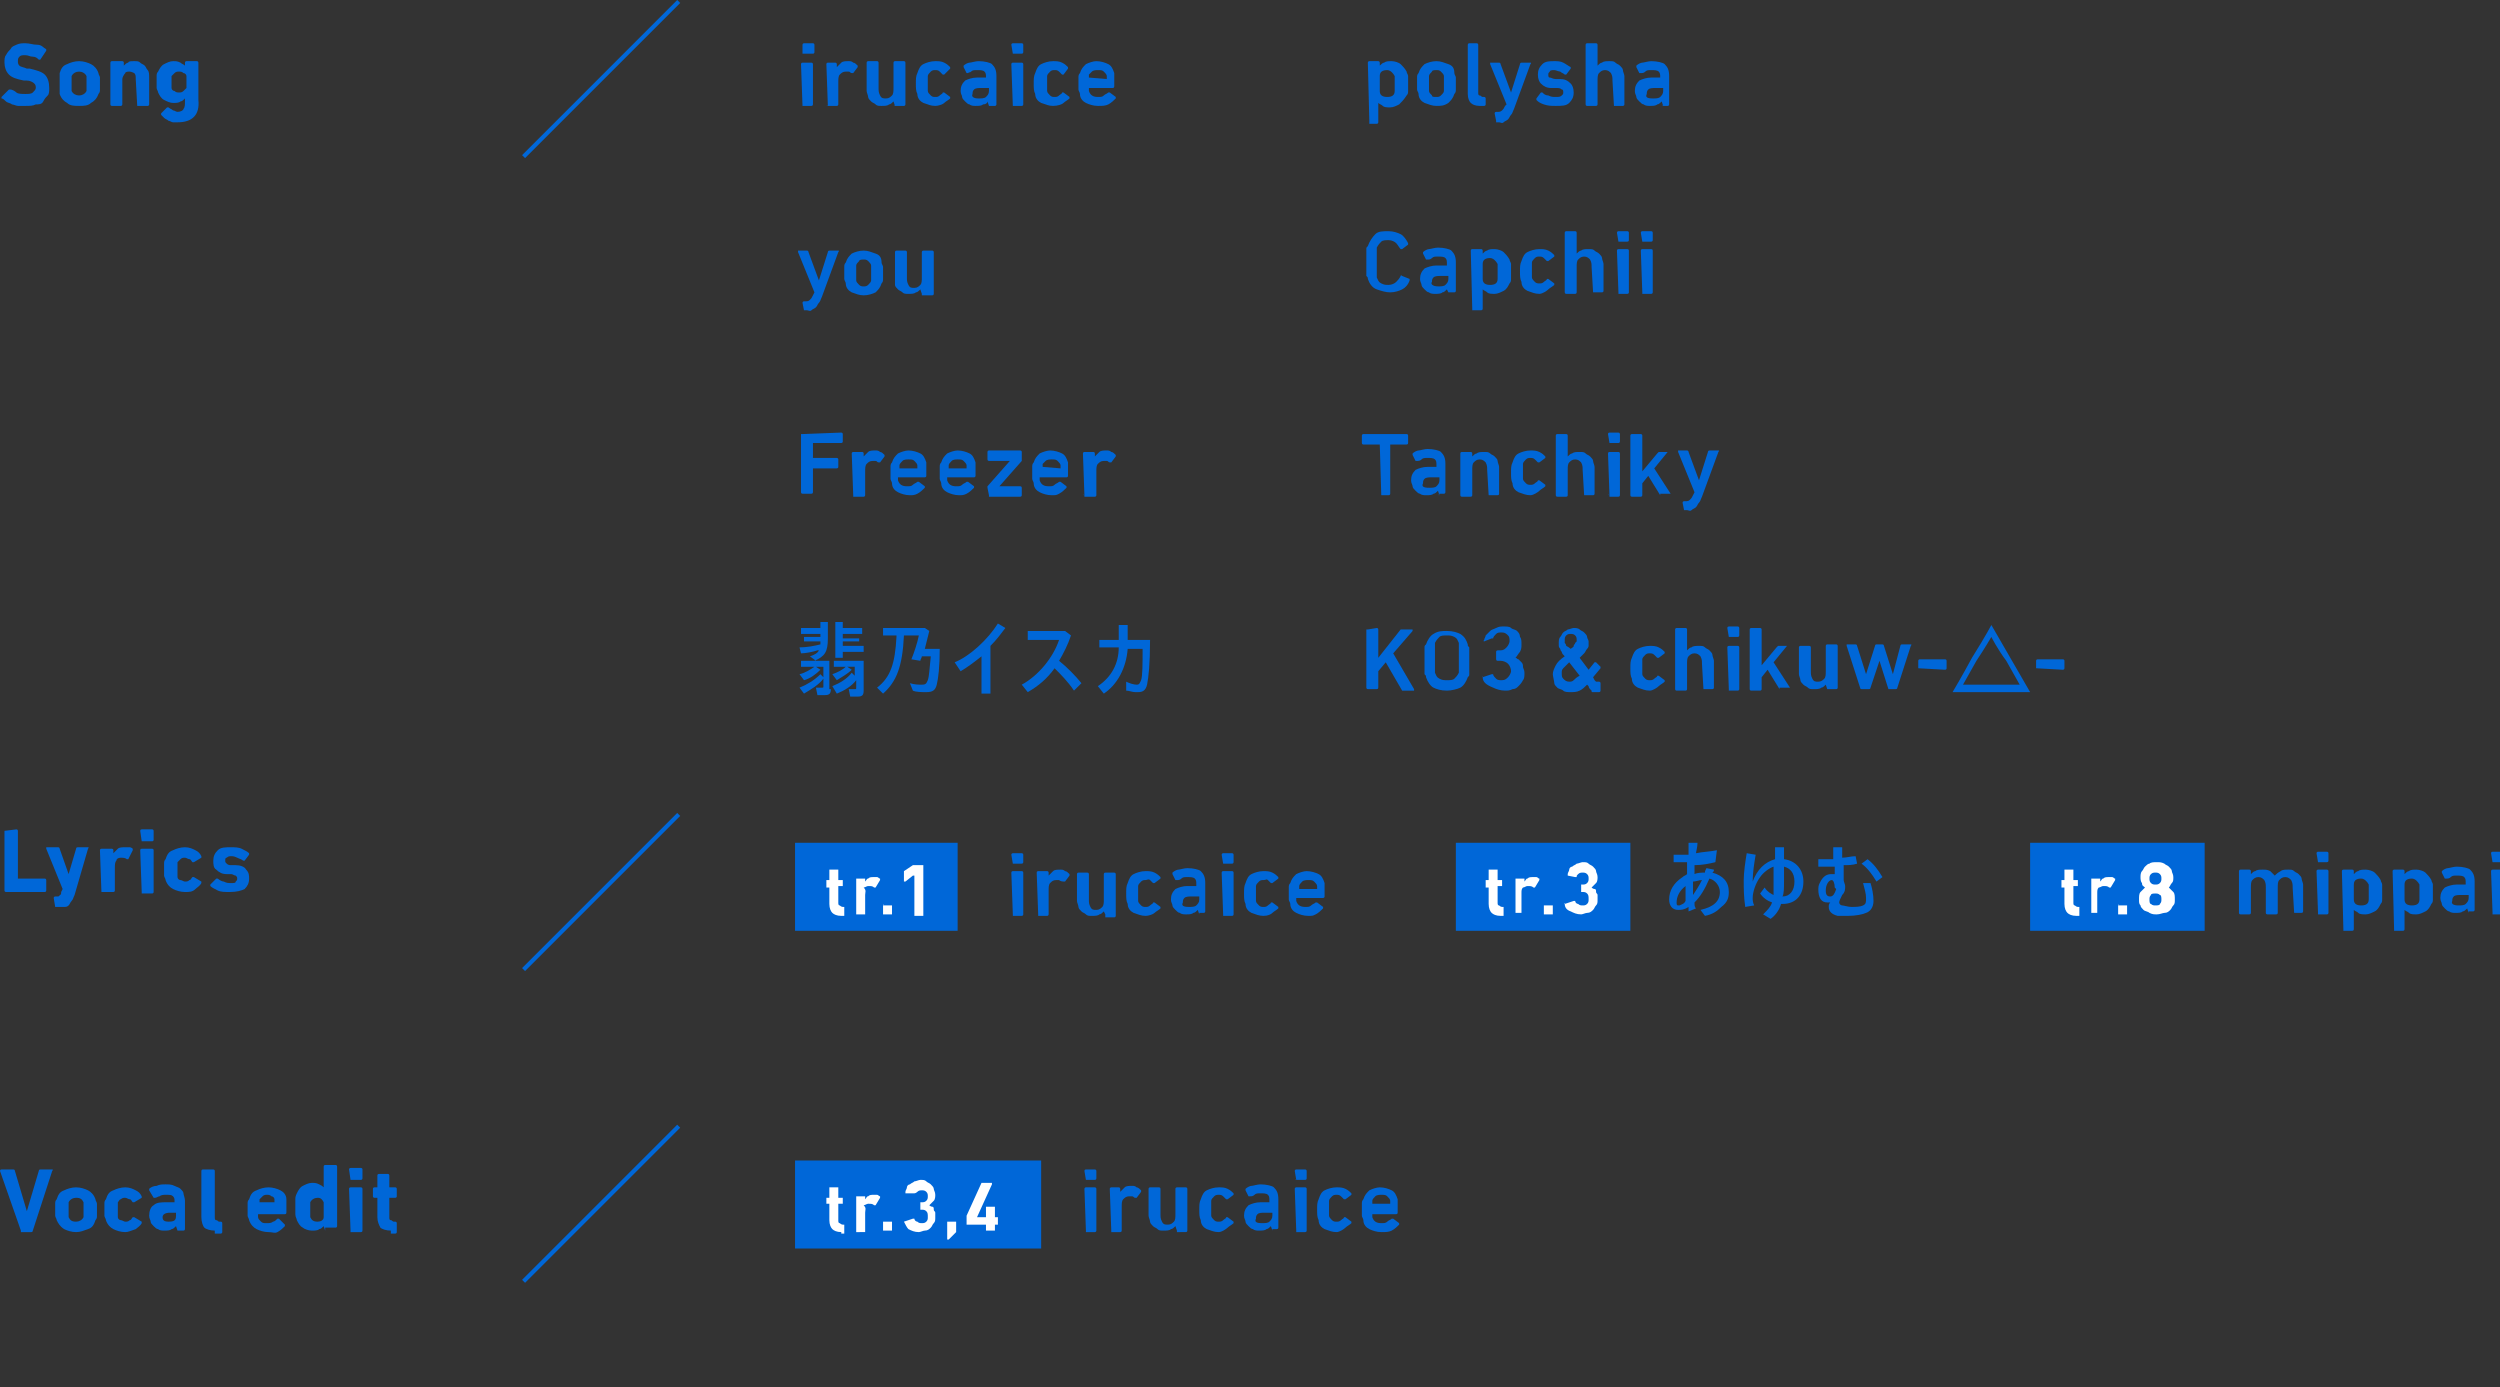 <?xml version="1.0" encoding="utf-8"?>
<!-- Generator: Adobe Illustrator 23.1.0, SVG Export Plug-In . SVG Version: 6.00 Build 0)  -->
<svg version="1.1" id="レイヤー_1" xmlns="http://www.w3.org/2000/svg" xmlns:xlink="http://www.w3.org/1999/xlink" x="0px"
	 y="0px" viewBox="0 0 167.6 93" style="enable-background:new 0 0 167.6 93;" xml:space="preserve">
<rect x="0" y="0" width="167.6" height="93" fill="#333333" stroke="none"/>
<style type="text/css">
	.st0{fill:#0067D8;}
	.st1{fill:#FFFFFF;}
</style>
<g>
	<title>アートボード 1</title>
	<g>
		<g>
			<g>
				<path class="st0" d="M53.8,3.6C53.8,3.6,53.8,3.6,53.8,3.6L53.8,3c0,0,0-0.1,0.1-0.1h0.6c0,0,0.1,0,0.1,0.1v0.5
					c0,0,0,0.1-0.1,0.1H53.8z M53.8,7.1C53.8,7.1,53.8,7,53.8,7.1l-0.1-2.8c0,0,0-0.1,0.1-0.1h0.6c0,0,0.1,0,0.1,0.1V7
					c0,0,0,0.1-0.1,0.1H53.8z"/>
				<path class="st0" d="M55.5,7.1C55.4,7.1,55.4,7,55.5,7.1l-0.1-2.8c0,0,0-0.1,0.1-0.1H56c0,0,0.1,0,0.1,0.1v0.2h0
					c0.1-0.1,0.2-0.2,0.3-0.3c0.1-0.1,0.3-0.1,0.5-0.1c0.1,0,0.2,0,0.3,0.1c0.1,0,0.2,0.1,0.3,0.2c0,0,0,0.1,0,0.1l-0.3,0.4
					c0,0-0.1,0-0.1,0c-0.1,0-0.1-0.1-0.2-0.1c-0.1,0-0.1,0-0.2,0c-0.2,0-0.3,0.1-0.4,0.2s-0.1,0.3-0.1,0.5V7c0,0,0,0.1-0.1,0.1H55.5
					z"/>
				<path class="st0" d="M60,7.1C59.9,7.1,59.9,7,60,7.1l-0.1-0.3h0C59.8,6.9,59.7,7,59.6,7c-0.1,0.1-0.3,0.1-0.5,0.1
					c-0.2,0-0.3,0-0.4-0.1c-0.1-0.1-0.2-0.1-0.3-0.2c-0.1-0.1-0.2-0.2-0.2-0.3s-0.1-0.3-0.1-0.4V4.2c0,0,0-0.1,0.1-0.1h0.6
					c0,0,0.1,0,0.1,0.1v1.7c0,0.2,0,0.3,0.1,0.5s0.2,0.2,0.4,0.2c0.2,0,0.3-0.1,0.4-0.2c0.1-0.1,0.1-0.3,0.1-0.5V4.2
					c0,0,0-0.1,0.1-0.1h0.6c0,0,0.1,0,0.1,0.1V7c0,0,0,0.1-0.1,0.1H60z"/>
				<path class="st0" d="M62.7,7.1c-0.3,0-0.5-0.1-0.8-0.2c-0.2-0.1-0.4-0.3-0.4-0.6c-0.1-0.2-0.1-0.4-0.1-0.7s0-0.5,0.1-0.7
					c0.1-0.3,0.2-0.5,0.4-0.6c0.2-0.1,0.5-0.2,0.8-0.2c0.2,0,0.4,0,0.6,0.1s0.3,0.2,0.4,0.3c0,0,0,0.1,0,0.1L63.3,5c0,0-0.1,0-0.1,0
					c-0.1-0.1-0.1-0.1-0.2-0.2s-0.2-0.1-0.3-0.1c-0.1,0-0.2,0-0.3,0.1c-0.1,0.1-0.2,0.2-0.2,0.3c0,0.1,0,0.2,0,0.2
					c0,0.1,0,0.2,0,0.3c0,0.1,0,0.2,0,0.3c0,0.1,0,0.2,0,0.2c0,0.1,0.1,0.2,0.2,0.3c0.1,0.1,0.2,0.1,0.3,0.1c0.1,0,0.2,0,0.3-0.1
					s0.2-0.1,0.2-0.2c0,0,0.1,0,0.1,0l0.4,0.3c0,0,0,0,0,0.1c-0.1,0.1-0.3,0.2-0.4,0.3S62.9,7.1,62.7,7.1z"/>
				<path class="st0" d="M66.3,7.1C66.3,7.1,66.2,7,66.3,7.1l-0.1-0.3h0C66.2,6.9,66.1,7,65.9,7c-0.1,0.1-0.3,0.1-0.5,0.1
					c-0.1,0-0.3,0-0.4-0.1c-0.1,0-0.2-0.1-0.3-0.2c-0.1-0.1-0.2-0.2-0.2-0.3s-0.1-0.2-0.1-0.4c0-0.3,0.1-0.5,0.3-0.7
					c0.2-0.1,0.5-0.2,0.8-0.2h0.6c0,0,0,0,0,0V5.2c0-0.2,0-0.3-0.1-0.4c-0.1-0.1-0.3-0.1-0.5-0.1c-0.2,0-0.3,0-0.4,0.1
					S65,4.8,64.9,4.9c0,0-0.1,0-0.1,0l-0.2-0.4c0,0,0-0.1,0-0.1c0.1-0.1,0.3-0.2,0.4-0.2s0.4-0.1,0.6-0.1c0.4,0,0.8,0.1,0.9,0.2
					c0.2,0.2,0.3,0.4,0.3,0.8V7c0,0,0,0.1-0.1,0.1H66.3z M65.6,6.6c0.2,0,0.4,0,0.5-0.1s0.2-0.2,0.2-0.4V5.9c0,0,0,0,0,0h-0.5
					c-0.2,0-0.4,0-0.5,0.1c-0.1,0.1-0.1,0.2-0.1,0.3C65.1,6.5,65.3,6.6,65.6,6.6z"/>
				<path class="st0" d="M67.9,3.6C67.9,3.6,67.8,3.6,67.9,3.6L67.8,3c0,0,0-0.1,0.1-0.1h0.6c0,0,0.1,0,0.1,0.1v0.5
					c0,0,0,0.1-0.1,0.1H67.9z M67.9,7.1C67.9,7.1,67.8,7,67.9,7.1l-0.1-2.8c0,0,0-0.1,0.1-0.1h0.6c0,0,0.1,0,0.1,0.1V7
					c0,0,0,0.1-0.1,0.1H67.9z"/>
				<path class="st0" d="M70.6,7.1c-0.3,0-0.5-0.1-0.8-0.2c-0.2-0.1-0.4-0.3-0.4-0.6c-0.1-0.2-0.1-0.4-0.1-0.7s0-0.5,0.1-0.7
					c0.1-0.3,0.2-0.5,0.4-0.6c0.2-0.1,0.5-0.2,0.8-0.2c0.2,0,0.4,0,0.6,0.1s0.3,0.2,0.4,0.3c0,0,0,0.1,0,0.1L71.3,5c0,0-0.1,0-0.1,0
					c-0.1-0.1-0.1-0.1-0.2-0.2s-0.2-0.1-0.3-0.1c-0.1,0-0.2,0-0.3,0.1c-0.1,0.1-0.2,0.2-0.2,0.3c0,0.1,0,0.2,0,0.2
					c0,0.1,0,0.2,0,0.3c0,0.1,0,0.2,0,0.3c0,0.1,0,0.2,0,0.2c0,0.1,0.1,0.2,0.2,0.3c0.1,0.1,0.2,0.1,0.3,0.1c0.1,0,0.2,0,0.3-0.1
					s0.2-0.1,0.2-0.2c0,0,0.1,0,0.1,0l0.4,0.3c0,0,0,0,0,0.1c-0.1,0.1-0.3,0.2-0.4,0.3S70.9,7.1,70.6,7.1z"/>
				<path class="st0" d="M73.6,7.1c-0.3,0-0.6-0.1-0.8-0.2c-0.2-0.1-0.4-0.3-0.4-0.6c0-0.1-0.1-0.2-0.1-0.3c0-0.1,0-0.2,0-0.4
					c0-0.2,0-0.3,0-0.4c0-0.1,0-0.2,0.1-0.3c0.1-0.3,0.2-0.4,0.4-0.6c0.2-0.1,0.5-0.2,0.7-0.2c0.3,0,0.6,0.1,0.8,0.2
					c0.2,0.1,0.3,0.3,0.4,0.6c0,0.1,0,0.1,0,0.2s0,0.1,0,0.2c0,0.1,0,0.1,0,0.2s0,0.2,0,0.3c0,0,0,0.1-0.1,0.1H73c0,0,0,0,0,0
					c0,0,0,0.1,0,0.1s0,0.1,0,0.1c0.1,0.3,0.3,0.4,0.6,0.4c0.2,0,0.3,0,0.4-0.1c0.1-0.1,0.2-0.1,0.3-0.2c0,0,0.1,0,0.1,0l0.4,0.3
					c0,0,0,0.1,0,0.1c-0.1,0.1-0.3,0.3-0.5,0.4S73.9,7.1,73.6,7.1z M74.2,5.3c0-0.1,0-0.2,0-0.2c0-0.1-0.1-0.2-0.2-0.3
					s-0.2-0.1-0.4-0.1c-0.1,0-0.3,0-0.4,0.1S73.1,4.9,73,5c0,0.1,0,0.2,0,0.2c0,0,0,0,0,0L74.2,5.3C74.2,5.3,74.2,5.3,74.2,5.3z"/>
			</g>
		</g>
		<g>
			<g>
				<path class="st0" d="M91.8,8.1C91.7,8.1,91.7,8.1,91.8,8.1l-0.1-3.9c0,0,0-0.1,0.1-0.1h0.6c0,0,0.1,0,0.1,0.1v0.2h0
					c0.1-0.1,0.2-0.2,0.3-0.2c0.1-0.1,0.3-0.1,0.5-0.1c0.2,0,0.5,0.1,0.6,0.2s0.3,0.3,0.4,0.5c0,0.1,0.1,0.2,0.1,0.3s0,0.3,0,0.5
					c0,0.2,0,0.4,0,0.5c0,0.1,0,0.2-0.1,0.3C94.1,6.7,94,6.8,93.8,7c-0.2,0.1-0.4,0.2-0.6,0.2c-0.2,0-0.4,0-0.5-0.1
					c-0.1-0.1-0.2-0.1-0.3-0.2h0v1.3c0,0,0,0.1-0.1,0.1H91.8z M93,6.5c0.3,0,0.5-0.1,0.5-0.4c0-0.1,0-0.1,0-0.2s0-0.2,0-0.3
					s0-0.2,0-0.3s0-0.2,0-0.2c-0.1-0.2-0.3-0.4-0.5-0.4c-0.3,0-0.5,0.1-0.5,0.4c0,0.1,0,0.1,0,0.2s0,0.2,0,0.3s0,0.2,0,0.3
					s0,0.2,0,0.2C92.5,6.4,92.7,6.5,93,6.5z"/>
				<path class="st0" d="M96.3,7.1c-0.3,0-0.5-0.1-0.8-0.2c-0.2-0.1-0.4-0.3-0.4-0.6C95.1,6.2,95,6.1,95,6c0-0.1,0-0.2,0-0.4
					c0-0.2,0-0.3,0-0.4c0-0.1,0-0.2,0.1-0.3c0.1-0.3,0.2-0.4,0.4-0.6c0.2-0.1,0.5-0.2,0.8-0.2c0.3,0,0.5,0.1,0.8,0.2
					s0.4,0.3,0.4,0.6c0,0.1,0.1,0.2,0.1,0.3c0,0.1,0,0.2,0,0.4c0,0.2,0,0.3,0,0.4c0,0.1,0,0.2-0.1,0.3c-0.1,0.3-0.2,0.4-0.4,0.6
					C96.8,7.1,96.6,7.1,96.3,7.1z M96.3,6.5c0.1,0,0.2,0,0.3-0.1c0.1-0.1,0.2-0.2,0.2-0.3c0-0.1,0-0.2,0-0.2c0-0.1,0-0.2,0-0.3
					s0-0.2,0-0.3s0-0.2,0-0.2c0-0.1-0.1-0.2-0.2-0.3c-0.1-0.1-0.2-0.1-0.3-0.1c-0.1,0-0.3,0-0.3,0.1c-0.1,0.1-0.2,0.2-0.2,0.3
					c0,0.1,0,0.2,0,0.2c0,0.1,0,0.2,0,0.3s0,0.2,0,0.3c0,0.1,0,0.2,0,0.2c0,0.1,0.1,0.2,0.2,0.3C96,6.5,96.1,6.5,96.3,6.5z"/>
				<path class="st0" d="M99.2,7.1c-0.3,0-0.5-0.1-0.6-0.2s-0.2-0.3-0.2-0.6V3c0,0,0-0.1,0.1-0.1H99c0,0,0.1,0,0.1,0.1v3.2
					c0,0.1,0,0.2,0.1,0.2s0.1,0.1,0.2,0.1h0.1c0,0,0.1,0,0.1,0.1V7c0,0,0,0.1-0.1,0.1H99.2z"/>
				<path class="st0" d="M100.3,8.1C100.3,8.1,100.3,8.1,100.3,8.1l-0.1-0.5c0,0,0-0.1,0.1-0.1h0.1c0.1,0,0.2,0,0.3-0.1
					c0.1-0.1,0.1-0.1,0.2-0.3L101,7l-1.1-2.7c0,0,0-0.1,0-0.1h0.6c0,0,0.1,0,0.1,0.1l0.7,1.9h0l0.6-1.9c0,0,0-0.1,0.1-0.1h0.6
					c0,0,0.1,0,0,0.1l-1.1,3c-0.1,0.2-0.1,0.3-0.2,0.4c-0.1,0.1-0.1,0.2-0.2,0.3c-0.1,0.1-0.2,0.1-0.3,0.2s-0.2,0-0.3,0H100.3z"/>
				<path class="st0" d="M104.3,7.1c-0.3,0-0.5,0-0.8-0.1s-0.4-0.2-0.5-0.3c0,0,0-0.1,0-0.1l0.3-0.4c0,0,0.1,0,0.1,0
					c0.1,0.1,0.2,0.2,0.4,0.2c0.2,0.1,0.3,0.1,0.5,0.1c0.2,0,0.3,0,0.4-0.1c0.1-0.1,0.1-0.1,0.1-0.2c0-0.1,0-0.2-0.1-0.2
					c-0.1-0.1-0.2-0.1-0.4-0.1l-0.3,0c-0.3,0-0.5-0.1-0.7-0.3c-0.1-0.1-0.2-0.3-0.2-0.6c0-0.3,0.1-0.5,0.3-0.7
					c0.2-0.2,0.5-0.2,0.8-0.2c0.2,0,0.4,0,0.6,0.1c0.2,0.1,0.3,0.2,0.5,0.3c0,0,0,0.1,0,0.1l-0.3,0.4c0,0-0.1,0-0.1,0
					c-0.1-0.1-0.2-0.1-0.3-0.2c-0.1,0-0.3-0.1-0.4-0.1c-0.1,0-0.3,0-0.3,0.1c-0.1,0.1-0.1,0.1-0.1,0.2c0,0.1,0,0.2,0.1,0.2
					c0.1,0,0.2,0.1,0.4,0.1l0.3,0c0.3,0,0.5,0.1,0.7,0.3c0.1,0.1,0.2,0.3,0.2,0.6c0,0.3-0.1,0.5-0.3,0.7S104.7,7.1,104.3,7.1z"/>
				<path class="st0" d="M108.2,7.1C108.2,7.1,108.1,7,108.2,7.1l-0.1-1.7c0-0.2,0-0.3-0.1-0.5c-0.1-0.1-0.2-0.2-0.4-0.2
					c-0.2,0-0.3,0.1-0.4,0.2c-0.1,0.1-0.1,0.3-0.1,0.5V7c0,0,0,0.1-0.1,0.1h-0.6c0,0-0.1,0-0.1-0.1V3c0,0,0-0.1,0.1-0.1h0.6
					c0,0,0.1,0,0.1,0.1v1.4h0c0.1-0.1,0.2-0.2,0.3-0.2c0.1-0.1,0.3-0.1,0.5-0.1c0.2,0,0.3,0,0.4,0.1s0.2,0.1,0.3,0.2
					c0.1,0.1,0.2,0.2,0.2,0.3c0,0.1,0.1,0.3,0.1,0.4V7c0,0,0,0.1-0.1,0.1H108.2z"/>
				<path class="st0" d="M111.5,7.1C111.4,7.1,111.4,7,111.5,7.1l-0.1-0.3h0c-0.1,0.1-0.2,0.2-0.3,0.2c-0.1,0.1-0.3,0.1-0.5,0.1
					c-0.1,0-0.3,0-0.4-0.1c-0.1,0-0.2-0.1-0.3-0.2c-0.1-0.1-0.2-0.2-0.2-0.3s-0.1-0.2-0.1-0.4c0-0.3,0.1-0.5,0.3-0.7
					c0.2-0.1,0.5-0.2,0.8-0.2h0.6c0,0,0,0,0,0V5.2c0-0.2,0-0.3-0.1-0.4c-0.1-0.1-0.3-0.1-0.5-0.1c-0.2,0-0.3,0-0.4,0.1
					s-0.2,0.1-0.3,0.1c0,0-0.1,0-0.1,0l-0.2-0.4c0,0,0-0.1,0-0.1c0.1-0.1,0.3-0.2,0.4-0.2s0.4-0.1,0.6-0.1c0.4,0,0.8,0.1,0.9,0.2
					c0.2,0.2,0.3,0.4,0.3,0.8V7c0,0,0,0.1-0.1,0.1H111.5z M110.8,6.6c0.2,0,0.4,0,0.5-0.1s0.2-0.2,0.2-0.4V5.9c0,0,0,0,0,0h-0.5
					c-0.2,0-0.4,0-0.5,0.1c-0.1,0.1-0.1,0.2-0.1,0.3C110.3,6.5,110.4,6.6,110.8,6.6z"/>
			</g>
		</g>
		<g>
			<g>
				<path class="st0" d="M53.9,20.8C53.8,20.8,53.8,20.8,53.9,20.8l-0.1-0.5c0,0,0-0.1,0.1-0.1H54c0.1,0,0.2,0,0.3-0.1
					c0.1-0.1,0.1-0.1,0.2-0.3l0.1-0.2l-1.1-2.7c0,0,0-0.1,0-0.1h0.6c0,0,0.1,0,0.1,0.1l0.7,1.9h0l0.6-1.9c0,0,0-0.1,0.1-0.1h0.6
					c0,0,0.1,0,0,0.1l-1.1,3c-0.1,0.2-0.1,0.3-0.2,0.4c-0.1,0.1-0.1,0.2-0.2,0.3c-0.1,0.1-0.2,0.1-0.3,0.2s-0.2,0-0.3,0H53.9z"/>
				<path class="st0" d="M57.9,19.8c-0.3,0-0.5-0.1-0.8-0.2c-0.2-0.1-0.4-0.3-0.4-0.6c0-0.1-0.1-0.2-0.1-0.3c0-0.1,0-0.2,0-0.4
					c0-0.2,0-0.3,0-0.4c0-0.1,0-0.2,0.1-0.3c0.1-0.3,0.2-0.4,0.4-0.6c0.2-0.1,0.5-0.2,0.8-0.2c0.3,0,0.5,0.1,0.8,0.2
					s0.4,0.3,0.4,0.6c0,0.1,0.1,0.2,0.1,0.3c0,0.1,0,0.2,0,0.4c0,0.2,0,0.3,0,0.4c0,0.1,0,0.2-0.1,0.3c-0.1,0.3-0.2,0.4-0.4,0.6
					C58.5,19.7,58.2,19.8,57.9,19.8z M57.9,19.2c0.1,0,0.2,0,0.3-0.1c0.1-0.1,0.2-0.2,0.2-0.3c0-0.1,0-0.2,0-0.2c0-0.1,0-0.2,0-0.3
					s0-0.2,0-0.3s0-0.2,0-0.2c0-0.1-0.1-0.2-0.2-0.3c-0.1-0.1-0.2-0.1-0.3-0.1c-0.1,0-0.3,0-0.3,0.1c-0.1,0.1-0.2,0.2-0.2,0.3
					c0,0.1,0,0.2,0,0.2c0,0.1,0,0.2,0,0.3s0,0.2,0,0.3c0,0.1,0,0.2,0,0.2c0,0.1,0.1,0.2,0.2,0.3C57.7,19.2,57.8,19.2,57.9,19.2z"/>
				<path class="st0" d="M61.8,19.7C61.8,19.7,61.8,19.7,61.8,19.7l-0.1-0.3h0c-0.1,0.1-0.2,0.2-0.3,0.2c-0.1,0.1-0.3,0.1-0.5,0.1
					c-0.2,0-0.3,0-0.4-0.1c-0.1-0.1-0.2-0.1-0.3-0.2c-0.1-0.1-0.2-0.2-0.2-0.3S60,18.9,60,18.7v-1.8c0,0,0-0.1,0.1-0.1h0.6
					c0,0,0.1,0,0.1,0.1v1.7c0,0.2,0,0.3,0.1,0.5s0.2,0.2,0.4,0.2c0.2,0,0.3-0.1,0.4-0.2c0.1-0.1,0.1-0.3,0.1-0.5v-1.7
					c0,0,0-0.1,0.1-0.1h0.6c0,0,0.1,0,0.1,0.1v2.8c0,0,0,0.1-0.1,0.1H61.8z"/>
			</g>
		</g>
		<g>
			<g>
				<path class="st0" d="M91.7,18.7c0-0.1,0-0.1-0.1-0.2c0-0.1,0-0.1,0-0.2c0-0.1,0-0.2,0-0.3s0-0.2,0-0.4c0-0.2,0-0.3,0-0.4
					c0-0.1,0-0.2,0-0.3c0-0.1,0-0.2,0-0.2c0-0.1,0-0.1,0.1-0.2c0.1-0.3,0.3-0.6,0.5-0.8c0.2-0.2,0.5-0.2,0.9-0.2
					c0.3,0,0.6,0.1,0.8,0.2s0.4,0.4,0.5,0.6c0,0,0,0.1,0,0.1L94,16.7c0,0-0.1,0-0.1,0c-0.1-0.1-0.2-0.3-0.3-0.4
					c-0.1-0.1-0.3-0.2-0.5-0.2c-0.2,0-0.4,0-0.5,0.1c-0.1,0.1-0.2,0.2-0.3,0.4c0,0,0,0.1,0,0.1s0,0.1,0,0.2c0,0.1,0,0.2,0,0.3
					c0,0.1,0,0.2,0,0.4c0,0.2,0,0.3,0,0.4s0,0.2,0,0.3c0,0.1,0,0.1,0,0.2s0,0.1,0,0.1c0.1,0.2,0.1,0.3,0.3,0.4s0.3,0.1,0.5,0.1
					c0.2,0,0.4-0.1,0.5-0.2c0.1-0.1,0.2-0.2,0.3-0.4c0,0,0-0.1,0.1,0l0.5,0.2c0,0,0,0,0,0.1c-0.1,0.3-0.3,0.5-0.5,0.6
					s-0.5,0.2-0.8,0.2c-0.3,0-0.6-0.1-0.9-0.2S91.8,19,91.7,18.7z"/>
				<path class="st0" d="M97.1,19.6C97.1,19.6,97,19.6,97.1,19.6L97,19.4h0c-0.1,0.1-0.2,0.2-0.3,0.2c-0.1,0.1-0.3,0.1-0.5,0.1
					c-0.1,0-0.3,0-0.4-0.1c-0.1,0-0.2-0.1-0.3-0.2c-0.1-0.1-0.2-0.2-0.2-0.3s-0.1-0.2-0.1-0.4c0-0.3,0.1-0.5,0.3-0.7
					c0.2-0.1,0.5-0.2,0.8-0.2H97c0,0,0,0,0,0v-0.1c0-0.2,0-0.3-0.1-0.4c-0.1-0.1-0.3-0.1-0.5-0.1c-0.2,0-0.3,0-0.4,0.1
					s-0.2,0.1-0.3,0.1c0,0-0.1,0-0.1,0L95.4,17c0,0,0-0.1,0-0.1c0.1-0.1,0.3-0.2,0.4-0.2s0.4-0.1,0.6-0.1c0.4,0,0.8,0.1,0.9,0.2
					c0.2,0.2,0.3,0.4,0.3,0.8v1.9c0,0,0,0.1-0.1,0.1H97.1z M96.4,19.2c0.2,0,0.4,0,0.5-0.1s0.2-0.2,0.2-0.4v-0.2c0,0,0,0,0,0h-0.5
					c-0.2,0-0.4,0-0.5,0.1c-0.1,0.1-0.1,0.2-0.1,0.3C95.9,19,96,19.2,96.4,19.2z"/>
				<path class="st0" d="M98.7,20.7C98.7,20.7,98.6,20.7,98.7,20.7l-0.1-3.9c0,0,0-0.1,0.1-0.1h0.6c0,0,0.1,0,0.1,0.1V17h0
					c0.1-0.1,0.2-0.2,0.3-0.2c0.1-0.1,0.3-0.1,0.5-0.1c0.2,0,0.5,0.1,0.6,0.2s0.3,0.3,0.4,0.5c0,0.1,0.1,0.2,0.1,0.3s0,0.3,0,0.5
					c0,0.2,0,0.4,0,0.5c0,0.1,0,0.2-0.1,0.3c-0.1,0.2-0.2,0.4-0.4,0.5c-0.2,0.1-0.4,0.2-0.6,0.2c-0.2,0-0.4,0-0.5-0.1
					c-0.1-0.1-0.2-0.1-0.3-0.2h0v1.3c0,0,0,0.1-0.1,0.1H98.7z M99.9,19.1c0.3,0,0.5-0.1,0.5-0.4c0-0.1,0-0.1,0-0.2s0-0.2,0-0.3
					s0-0.2,0-0.3s0-0.2,0-0.2c-0.1-0.2-0.3-0.4-0.5-0.4c-0.3,0-0.5,0.1-0.5,0.4c0,0.1,0,0.1,0,0.2s0,0.2,0,0.3s0,0.2,0,0.3
					s0,0.2,0,0.2C99.4,19,99.6,19.1,99.9,19.1z"/>
				<path class="st0" d="M103.2,19.7c-0.3,0-0.5-0.1-0.8-0.2c-0.2-0.1-0.4-0.3-0.4-0.6c-0.1-0.2-0.1-0.4-0.1-0.7s0-0.5,0.1-0.7
					c0.1-0.3,0.2-0.5,0.4-0.6c0.2-0.1,0.5-0.2,0.8-0.2c0.2,0,0.4,0,0.6,0.1s0.3,0.2,0.4,0.3c0,0,0,0.1,0,0.1l-0.4,0.3
					c0,0-0.1,0-0.1,0c-0.1-0.1-0.1-0.1-0.2-0.2s-0.2-0.1-0.3-0.1c-0.1,0-0.2,0-0.3,0.1c-0.1,0.1-0.2,0.2-0.2,0.3c0,0.1,0,0.2,0,0.2
					c0,0.1,0,0.2,0,0.3c0,0.1,0,0.2,0,0.3c0,0.1,0,0.2,0,0.2c0,0.1,0.1,0.2,0.2,0.3c0.1,0.1,0.2,0.1,0.3,0.1c0.1,0,0.2,0,0.3-0.1
					s0.2-0.1,0.2-0.2c0,0,0.1,0,0.1,0l0.4,0.3c0,0,0,0,0,0.1c-0.1,0.1-0.3,0.2-0.4,0.3S103.4,19.7,103.2,19.7z"/>
				<path class="st0" d="M106.8,19.6C106.8,19.6,106.8,19.6,106.8,19.6l-0.1-1.7c0-0.2,0-0.3-0.1-0.5c-0.1-0.1-0.2-0.2-0.4-0.2
					c-0.2,0-0.3,0.1-0.4,0.2c-0.1,0.1-0.1,0.3-0.1,0.5v1.7c0,0,0,0.1-0.1,0.1h-0.6c0,0-0.1,0-0.1-0.1v-4c0,0,0-0.1,0.1-0.1h0.6
					c0,0,0.1,0,0.1,0.1V17h0c0.1-0.1,0.2-0.2,0.3-0.2c0.1-0.1,0.3-0.1,0.5-0.1c0.2,0,0.3,0,0.4,0.1s0.2,0.1,0.3,0.2
					c0.1,0.1,0.2,0.2,0.2,0.3c0,0.1,0.1,0.3,0.1,0.4v1.8c0,0,0,0.1-0.1,0.1H106.8z"/>
				<path class="st0" d="M108.5,16.2C108.4,16.2,108.4,16.2,108.5,16.2l-0.1-0.6c0,0,0-0.1,0.1-0.1h0.6c0,0,0.1,0,0.1,0.1v0.5
					c0,0,0,0.1-0.1,0.1H108.5z M108.5,19.6C108.4,19.6,108.4,19.6,108.5,19.6l-0.1-2.8c0,0,0-0.1,0.1-0.1h0.6c0,0,0.1,0,0.1,0.1v2.8
					c0,0,0,0.1-0.1,0.1H108.5z"/>
				<path class="st0" d="M110.1,16.2C110.1,16.2,110.1,16.2,110.1,16.2l-0.1-0.6c0,0,0-0.1,0.1-0.1h0.6c0,0,0.1,0,0.1,0.1v0.5
					c0,0,0,0.1-0.1,0.1H110.1z M110.1,19.6C110.1,19.6,110.1,19.6,110.1,19.6l-0.1-2.8c0,0,0-0.1,0.1-0.1h0.6c0,0,0.1,0,0.1,0.1v2.8
					c0,0,0,0.1-0.1,0.1H110.1z"/>
			</g>
		</g>
		<g>
			<g>
				<path class="st0" d="M55.7,46.2c0,0.3-0.1,0.4-0.4,0.4c-0.1,0-0.3,0-0.5,0l-0.1-0.5c0.1,0,0.3,0,0.4,0c0.1,0,0.1,0,0.1-0.1v-0.5
					c-0.3,0.4-0.8,0.7-1.3,1l-0.3-0.4c0.5-0.2,1-0.5,1.4-0.9l0.2,0.2v-0.7h-0.5l0.3,0.2c-0.3,0.3-0.7,0.6-1.1,0.7l-0.3-0.4
					c0.4-0.1,0.7-0.3,1-0.5h-0.9v-0.4h1L54.3,44c0.3-0.1,0.5-0.2,0.6-0.4l-0.1,0c-0.3,0.1-0.8,0.2-1.1,0.2l-0.1-0.4
					c0.5,0,1-0.1,1.4-0.2c0-0.1,0-0.1,0-0.2h-1.1v-0.3H55v-0.2h-1.3v-0.4H55v-0.4h0.5v1.1c0,0.9-0.2,1.2-0.9,1.5h1V46.2z M57.1,44.9
					c-0.3,0.3-0.7,0.5-1,0.7l-0.3-0.4c0.3-0.1,0.7-0.3,0.9-0.5h-0.8v-0.4h2v2c0,0.3-0.1,0.4-0.4,0.4c-0.1,0-0.3,0-0.5,0l-0.1-0.5
					c0.1,0,0.3,0,0.4,0c0.1,0,0.1,0,0.1-0.1v-0.5c-0.3,0.4-0.8,0.7-1.3,0.9L55.8,46c0.5-0.2,1-0.5,1.3-0.9l0.2,0.2v-0.6h-0.5
					L57.1,44.9z M57.8,42.1v0.4h-1.3v0.3h1.1V43h-1.1v0.3h1.4v0.4h-1.4v0.4H56v-2.4h0.5v0.4H57.8z"/>
				<path class="st0" d="M63,43.5c0,1.2-0.1,2-0.2,2.4c-0.1,0.4-0.3,0.5-0.7,0.5c-0.3,0-0.7,0-0.9-0.1L61,45.8
					c0.3,0.1,0.6,0.1,0.8,0.1c0.3,0,0.3-0.1,0.4-0.3c0.1-0.3,0.1-0.7,0.2-1.6h-0.6c0,0.1-0.1,0.2-0.1,0.3l-0.6-0.1
					c0.2-0.5,0.4-1.1,0.5-1.6h-1c-0.1,2.1-0.5,3.1-1.4,3.9l-0.4-0.4c0.9-0.7,1.2-1.6,1.3-3.4l0-0.1h-0.9v-0.5H62l0.3,0.2
					c-0.1,0.4-0.2,0.8-0.3,1.2H63z"/>
				<path class="st0" d="M66.4,46.5h-0.6V44c-0.5,0.4-0.9,0.7-1.4,1L64,44.4c1-0.4,2.2-1.5,2.9-2.6l0.5,0.3c-0.3,0.4-0.6,0.8-1,1.2
					V46.5z"/>
				<path class="st0" d="M71.8,42.6c-0.2,0.6-0.5,1.2-0.8,1.7c0,0,0,0,0,0c0.5,0.4,1.1,1,1.5,1.5L72,46.3c-0.4-0.6-0.9-1.1-1.3-1.5
					c-0.5,0.7-1.1,1.2-1.8,1.6l-0.4-0.5c1.1-0.6,2.1-1.8,2.5-3l-2.1,0l0-0.6l2.5,0L71.8,42.6z"/>
				<path class="st0" d="M77.1,42.9c0,1.6-0.1,2.5-0.2,3c-0.1,0.4-0.3,0.5-0.6,0.5c-0.1,0-0.1,0-0.2,0l0,0c-0.2,0-0.4-0.1-0.6-0.1
					l0-0.6c0.2,0.1,0.5,0.2,0.7,0.2c0.2,0,0.2-0.1,0.3-0.3c0.1-0.3,0.1-1.1,0.1-2.1h-1c-0.1,1.3-0.7,2.4-1.6,3L73.6,46
					c0.9-0.6,1.4-1.5,1.4-2.6h-1.3v-0.5H75v-1h0.6v1H77.1z"/>
			</g>
		</g>
		<g>
			<g>
				<path class="st0" d="M53.8,29.1C53.8,29.1,53.8,29.1,53.8,29.1l2.6-0.1c0,0,0.1,0,0.1,0.1v0.5c0,0,0,0.1-0.1,0.1h-1.9
					c0,0,0,0,0,0v1c0,0,0,0,0,0h1.6c0,0,0.1,0,0.1,0.1v0.5c0,0,0,0.1-0.1,0.1h-1.6c0,0,0,0,0,0v1.6c0,0,0,0.1-0.1,0.1h-0.6
					c0,0-0.1,0-0.1-0.1V29.1z"/>
				<path class="st0" d="M57.2,33.2C57.2,33.2,57.1,33.1,57.2,33.2l-0.1-2.8c0,0,0-0.1,0.1-0.1h0.6c0,0,0.1,0,0.1,0.1v0.2h0
					c0.1-0.1,0.2-0.2,0.3-0.3c0.1-0.1,0.3-0.1,0.5-0.1c0.1,0,0.2,0,0.3,0.1c0.1,0,0.2,0.1,0.3,0.2c0,0,0,0.1,0,0.1l-0.3,0.4
					c0,0-0.1,0-0.1,0c-0.1,0-0.1-0.1-0.2-0.1c-0.1,0-0.1,0-0.2,0c-0.2,0-0.3,0.1-0.4,0.2s-0.1,0.3-0.1,0.5v1.6c0,0,0,0.1-0.1,0.1
					H57.2z"/>
				<path class="st0" d="M61,33.2c-0.3,0-0.6-0.1-0.8-0.2c-0.2-0.1-0.4-0.3-0.4-0.6c0-0.1-0.1-0.2-0.1-0.3c0-0.1,0-0.2,0-0.4
					c0-0.2,0-0.3,0-0.4c0-0.1,0-0.2,0.1-0.3c0.1-0.3,0.2-0.4,0.4-0.6c0.2-0.1,0.5-0.2,0.7-0.2c0.3,0,0.6,0.1,0.8,0.2
					c0.2,0.1,0.3,0.3,0.4,0.6c0,0.1,0,0.1,0,0.2s0,0.1,0,0.2c0,0.1,0,0.1,0,0.2s0,0.2,0,0.3c0,0,0,0.1-0.1,0.1h-1.8c0,0,0,0,0,0
					c0,0,0,0.1,0,0.1s0,0.1,0,0.1c0.1,0.3,0.3,0.4,0.6,0.4c0.2,0,0.3,0,0.4-0.1c0.1-0.1,0.2-0.1,0.3-0.2c0,0,0.1,0,0.1,0l0.4,0.3
					c0,0,0,0.1,0,0.1c-0.1,0.1-0.3,0.3-0.5,0.4S61.2,33.2,61,33.2z M61.5,31.4c0-0.1,0-0.2,0-0.2c0-0.1-0.1-0.2-0.2-0.3
					s-0.2-0.1-0.4-0.1c-0.1,0-0.3,0-0.4,0.1s-0.2,0.2-0.2,0.3c0,0.1,0,0.2,0,0.2c0,0,0,0,0,0L61.5,31.4
					C61.5,31.4,61.5,31.4,61.5,31.4z"/>
				<path class="st0" d="M64.3,33.2c-0.3,0-0.6-0.1-0.8-0.2c-0.2-0.1-0.4-0.3-0.4-0.6c0-0.1-0.1-0.2-0.1-0.3c0-0.1,0-0.2,0-0.4
					c0-0.2,0-0.3,0-0.4c0-0.1,0-0.2,0.1-0.3c0.1-0.3,0.2-0.4,0.4-0.6c0.2-0.1,0.5-0.2,0.7-0.2c0.3,0,0.6,0.1,0.8,0.2
					c0.2,0.1,0.3,0.3,0.4,0.6c0,0.1,0,0.1,0,0.2s0,0.1,0,0.2c0,0.1,0,0.1,0,0.2s0,0.2,0,0.3c0,0,0,0.1-0.1,0.1h-1.8c0,0,0,0,0,0
					c0,0,0,0.1,0,0.1s0,0.1,0,0.1c0.1,0.3,0.3,0.4,0.6,0.4c0.2,0,0.3,0,0.4-0.1c0.1-0.1,0.2-0.1,0.3-0.2c0,0,0.1,0,0.1,0l0.4,0.3
					c0,0,0,0.1,0,0.1c-0.1,0.1-0.3,0.3-0.5,0.4S64.5,33.2,64.3,33.2z M64.8,31.4c0-0.1,0-0.2,0-0.2c0-0.1-0.1-0.2-0.2-0.3
					s-0.2-0.1-0.4-0.1c-0.1,0-0.3,0-0.4,0.1s-0.2,0.2-0.2,0.3c0,0.1,0,0.2,0,0.2c0,0,0,0,0,0L64.8,31.4
					C64.8,31.4,64.8,31.4,64.8,31.4z"/>
				<path class="st0" d="M66.3,33.2C66.3,33.2,66.2,33.1,66.3,33.2l-0.1-0.5c0,0,0,0,0-0.1l1.5-1.7v0h-1.4c0,0-0.1,0-0.1-0.1v-0.5
					c0,0,0-0.1,0.1-0.1h2.1c0,0,0.1,0,0.1,0.1v0.5c0,0,0,0,0,0.1L67,32.6v0h1.4c0,0,0.1,0,0.1,0.1v0.5c0,0,0,0.1-0.1,0.1H66.3z"/>
				<path class="st0" d="M70.5,33.2c-0.3,0-0.6-0.1-0.8-0.2c-0.2-0.1-0.4-0.3-0.4-0.6c0-0.1-0.1-0.2-0.1-0.3c0-0.1,0-0.2,0-0.4
					c0-0.2,0-0.3,0-0.4c0-0.1,0-0.2,0.1-0.3c0.1-0.3,0.2-0.4,0.4-0.6c0.2-0.1,0.5-0.2,0.7-0.2c0.3,0,0.6,0.1,0.8,0.2
					c0.2,0.1,0.3,0.3,0.4,0.6c0,0.1,0,0.1,0,0.2s0,0.1,0,0.2c0,0.1,0,0.1,0,0.2s0,0.2,0,0.3c0,0,0,0.1-0.1,0.1h-1.8c0,0,0,0,0,0
					c0,0,0,0.1,0,0.1s0,0.1,0,0.1c0.1,0.3,0.3,0.4,0.6,0.4c0.2,0,0.3,0,0.4-0.1c0.1-0.1,0.2-0.1,0.3-0.2c0,0,0.1,0,0.1,0l0.4,0.3
					c0,0,0,0.1,0,0.1c-0.1,0.1-0.3,0.3-0.5,0.4S70.8,33.2,70.5,33.2z M71.1,31.4c0-0.1,0-0.2,0-0.2c0-0.1-0.1-0.2-0.2-0.3
					s-0.2-0.1-0.4-0.1c-0.1,0-0.3,0-0.4,0.1S70,31,69.9,31.1c0,0.1,0,0.2,0,0.2c0,0,0,0,0,0L71.1,31.4
					C71.1,31.4,71.1,31.4,71.1,31.4z"/>
				<path class="st0" d="M72.7,33.2C72.6,33.2,72.6,33.1,72.7,33.2l-0.1-2.8c0,0,0-0.1,0.1-0.1h0.6c0,0,0.1,0,0.1,0.1v0.2h0
					c0.1-0.1,0.2-0.2,0.3-0.3c0.1-0.1,0.3-0.1,0.5-0.1c0.1,0,0.2,0,0.3,0.1c0.1,0,0.2,0.1,0.3,0.2c0,0,0,0.1,0,0.1l-0.3,0.4
					c0,0-0.1,0-0.1,0c-0.1,0-0.1-0.1-0.2-0.1c-0.1,0-0.1,0-0.2,0c-0.2,0-0.3,0.1-0.4,0.2s-0.1,0.3-0.1,0.5v1.6c0,0,0,0.1-0.1,0.1
					H72.7z"/>
			</g>
		</g>
		<g>
			<g>
				<path class="st0" d="M92.6,33.2C92.6,33.2,92.6,33.1,92.6,33.2l-0.1-3.4c0,0,0,0,0,0h-1.1c0,0-0.1,0-0.1-0.1v-0.5
					c0,0,0-0.1,0.1-0.1h2.9c0,0,0.1,0,0.1,0.1v0.5c0,0,0,0.1-0.1,0.1h-1.1c0,0,0,0,0,0v3.3c0,0,0,0.1-0.1,0.1H92.6z"/>
				<path class="st0" d="M96.5,33.2C96.4,33.2,96.4,33.1,96.5,33.2l-0.1-0.3h0c-0.1,0.1-0.2,0.2-0.3,0.2c-0.1,0.1-0.3,0.1-0.5,0.1
					c-0.1,0-0.3,0-0.4-0.1c-0.1,0-0.2-0.1-0.3-0.2c-0.1-0.1-0.2-0.2-0.2-0.3s-0.1-0.2-0.1-0.4c0-0.3,0.1-0.5,0.3-0.7
					c0.2-0.1,0.5-0.2,0.8-0.2h0.6c0,0,0,0,0,0v-0.1c0-0.2,0-0.3-0.1-0.4c-0.1-0.1-0.3-0.1-0.5-0.1c-0.2,0-0.3,0-0.4,0.1
					s-0.2,0.1-0.3,0.1c0,0-0.1,0-0.1,0l-0.2-0.4c0,0,0-0.1,0-0.1c0.1-0.1,0.3-0.2,0.4-0.2s0.4-0.1,0.6-0.1c0.4,0,0.8,0.1,0.9,0.2
					c0.2,0.2,0.3,0.4,0.3,0.8v1.9c0,0,0,0.1-0.1,0.1H96.5z M95.8,32.7c0.2,0,0.4,0,0.5-0.1s0.2-0.2,0.2-0.4V32c0,0,0,0,0,0h-0.5
					c-0.2,0-0.4,0-0.5,0.1c-0.1,0.1-0.1,0.2-0.1,0.3C95.3,32.6,95.4,32.7,95.8,32.7z"/>
				<path class="st0" d="M99.8,33.2C99.8,33.2,99.8,33.1,99.8,33.2l-0.1-1.7c0-0.2,0-0.3-0.1-0.5c-0.1-0.1-0.2-0.2-0.4-0.2
					c-0.2,0-0.3,0.1-0.4,0.2c-0.1,0.1-0.1,0.3-0.1,0.5v1.7c0,0,0,0.1-0.1,0.1h-0.6c0,0-0.1,0-0.1-0.1v-2.8c0,0,0-0.1,0.1-0.1h0.6
					c0,0,0.1,0,0.1,0.1v0.2h0c0.1-0.1,0.2-0.2,0.3-0.2c0.1-0.1,0.3-0.1,0.5-0.1c0.2,0,0.3,0,0.4,0.1s0.2,0.1,0.3,0.2
					c0.1,0.1,0.2,0.2,0.2,0.3c0,0.1,0.1,0.3,0.1,0.4v1.8c0,0,0,0.1-0.1,0.1H99.8z"/>
				<path class="st0" d="M102.6,33.2c-0.3,0-0.5-0.1-0.8-0.2c-0.2-0.1-0.4-0.3-0.4-0.6c-0.1-0.2-0.1-0.4-0.1-0.7
					c0-0.3,0-0.5,0.1-0.7c0.1-0.3,0.2-0.5,0.4-0.6c0.2-0.1,0.5-0.2,0.8-0.2c0.2,0,0.4,0,0.6,0.1s0.3,0.2,0.4,0.3c0,0,0,0.1,0,0.1
					l-0.4,0.3c0,0-0.1,0-0.1,0c-0.1-0.1-0.1-0.1-0.2-0.2s-0.2-0.1-0.3-0.1c-0.1,0-0.2,0-0.3,0.1c-0.1,0.1-0.2,0.2-0.2,0.3
					c0,0.1,0,0.2,0,0.2c0,0.1,0,0.2,0,0.3c0,0.1,0,0.2,0,0.3c0,0.1,0,0.2,0,0.2c0,0.1,0.1,0.2,0.2,0.3c0.1,0.1,0.2,0.1,0.3,0.1
					c0.1,0,0.2,0,0.3-0.1s0.2-0.1,0.2-0.2c0,0,0.1,0,0.1,0l0.4,0.3c0,0,0,0,0,0.1c-0.1,0.1-0.3,0.2-0.4,0.3S102.8,33.2,102.6,33.2z"
					/>
				<path class="st0" d="M106.2,33.2C106.2,33.2,106.2,33.1,106.2,33.2l-0.1-1.7c0-0.2,0-0.3-0.1-0.5c-0.1-0.1-0.2-0.2-0.4-0.2
					c-0.2,0-0.3,0.1-0.4,0.2c-0.1,0.1-0.1,0.3-0.1,0.5v1.7c0,0,0,0.1-0.1,0.1h-0.6c0,0-0.1,0-0.1-0.1v-4c0,0,0-0.1,0.1-0.1h0.6
					c0,0,0.1,0,0.1,0.1v1.4h0c0.1-0.1,0.2-0.2,0.3-0.2c0.1-0.1,0.3-0.1,0.5-0.1c0.2,0,0.3,0,0.4,0.1s0.2,0.1,0.3,0.2
					c0.1,0.1,0.2,0.2,0.2,0.3c0,0.1,0.1,0.3,0.1,0.4v1.8c0,0,0,0.1-0.1,0.1H106.2z"/>
				<path class="st0" d="M107.9,29.7C107.8,29.7,107.8,29.7,107.9,29.7l-0.1-0.6c0,0,0-0.1,0.1-0.1h0.6c0,0,0.1,0,0.1,0.1v0.5
					c0,0,0,0.1-0.1,0.1H107.9z M107.9,33.2C107.8,33.2,107.8,33.1,107.9,33.2l-0.1-2.8c0,0,0-0.1,0.1-0.1h0.6c0,0,0.1,0,0.1,0.1v2.8
					c0,0,0,0.1-0.1,0.1H107.9z"/>
				<path class="st0" d="M111.3,33.2C111.3,33.2,111.3,33.1,111.3,33.2l-0.8-1.3l-0.4,0.5v0.8c0,0,0,0.1-0.1,0.1h-0.6
					c0,0-0.1,0-0.1-0.1v-4c0,0,0-0.1,0.1-0.1h0.6c0,0,0.1,0,0.1,0.1v2.4l1-1.2c0,0,0.1-0.1,0.1-0.1h0.6c0,0,0,0,0,0s0,0,0,0
					l-0.9,1.1l1.1,1.7c0,0,0,0,0,0c0,0,0,0,0,0H111.3z"/>
				<path class="st0" d="M112.9,34.2C112.9,34.2,112.9,34.2,112.9,34.2l-0.1-0.5c0,0,0-0.1,0.1-0.1h0.1c0.1,0,0.2,0,0.3-0.1
					c0.1-0.1,0.1-0.1,0.2-0.3l0.1-0.2l-1.1-2.7c0,0,0-0.1,0-0.1h0.6c0,0,0.1,0,0.1,0.1l0.7,1.9h0l0.6-1.9c0,0,0-0.1,0.1-0.1h0.6
					c0,0,0.1,0,0,0.1l-1.1,3c-0.1,0.2-0.1,0.3-0.2,0.4c-0.1,0.1-0.1,0.2-0.2,0.3c-0.1,0.1-0.2,0.1-0.3,0.2s-0.2,0-0.3,0H112.9z"/>
			</g>
		</g>
		<polygon class="st0" points="35.2,10.6 35,10.4 45.4,0 45.6,0.2 		"/>
		<g>
			<g>
				<path class="st0" d="M91.7,42.2C91.7,42.1,91.7,42.1,91.7,42.2l0.6-0.1c0,0,0.1,0,0.1,0.1v1.9l1.5-1.9c0,0,0.1,0,0.1,0h0.7
					c0,0,0,0,0,0c0,0,0,0,0,0.1l-1.3,1.5l1.4,2.4c0,0,0,0.1,0,0.1h-0.7c0,0-0.1,0-0.1,0l-1.1-1.9L92.4,45v1.1c0,0,0,0.1-0.1,0.1
					h-0.6c0,0-0.1,0-0.1-0.1V42.2z"/>
				<path class="st0" d="M97,46.3c-0.4,0-0.7-0.1-0.9-0.2s-0.4-0.4-0.5-0.7c0-0.1,0-0.1-0.1-0.2c0-0.1,0-0.1,0-0.2
					c0-0.1,0-0.2,0-0.3s0-0.3,0-0.4s0-0.3,0-0.4s0-0.2,0-0.3c0-0.1,0-0.2,0-0.2c0-0.1,0-0.1,0.1-0.2c0.1-0.3,0.3-0.6,0.5-0.7
					c0.3-0.2,0.6-0.2,0.9-0.2c0.4,0,0.7,0.1,0.9,0.2c0.3,0.2,0.4,0.4,0.5,0.7c0,0.1,0,0.1,0.1,0.2c0,0.1,0,0.1,0,0.2s0,0.2,0,0.3
					s0,0.3,0,0.4s0,0.3,0,0.4s0,0.2,0,0.3s0,0.2,0,0.2c0,0.1,0,0.1-0.1,0.2c-0.1,0.3-0.3,0.6-0.5,0.7S97.3,46.3,97,46.3z M97,45.6
					c0.2,0,0.4,0,0.5-0.1s0.2-0.2,0.3-0.4c0,0,0-0.1,0-0.1c0,0,0-0.1,0-0.2c0-0.1,0-0.2,0-0.3c0-0.1,0-0.2,0-0.4s0-0.3,0-0.4
					c0-0.1,0-0.2,0-0.3c0-0.1,0-0.1,0-0.2c0,0,0-0.1,0-0.1c-0.1-0.2-0.1-0.3-0.3-0.4s-0.3-0.1-0.5-0.1s-0.4,0-0.5,0.1
					s-0.2,0.2-0.3,0.4c0,0,0,0.1,0,0.1c0,0,0,0.1,0,0.2c0,0.1,0,0.2,0,0.3c0,0.1,0,0.2,0,0.4s0,0.3,0,0.4c0,0.1,0,0.2,0,0.3
					c0,0.1,0,0.1,0,0.2c0,0,0,0.1,0,0.1c0.1,0.2,0.1,0.3,0.3,0.4S96.8,45.6,97,45.6z"/>
				<path class="st0" d="M99.4,45.4C99.3,45.3,99.4,45.3,99.4,45.4l0.6-0.2c0,0,0.1,0,0.1,0c0,0.1,0.1,0.2,0.2,0.3
					c0.1,0.1,0.2,0.1,0.4,0.1c0.2,0,0.3-0.1,0.4-0.2c0.1-0.1,0.2-0.3,0.2-0.4c0-0.2-0.1-0.4-0.2-0.5s-0.3-0.2-0.5-0.2h-0.2
					c0,0-0.1,0-0.1-0.1v-0.5c0,0,0-0.1,0.1-0.1h0.2c0.2,0,0.3-0.1,0.4-0.2c0.1-0.1,0.2-0.3,0.2-0.4c0-0.2,0-0.3-0.1-0.4
					c-0.1-0.1-0.2-0.2-0.4-0.2c-0.2,0-0.3,0-0.4,0.1c-0.1,0.1-0.2,0.2-0.2,0.3c0,0,0,0-0.1,0L99.5,43c0,0-0.1,0,0-0.1
					c0-0.1,0.1-0.2,0.1-0.3c0.1-0.1,0.2-0.2,0.3-0.3c0.1-0.1,0.2-0.1,0.4-0.2s0.3-0.1,0.5-0.1c0.2,0,0.4,0,0.5,0.1
					c0.1,0.1,0.3,0.1,0.4,0.2c0.1,0.1,0.2,0.2,0.2,0.4c0.1,0.1,0.1,0.3,0.1,0.5c0,0.2,0,0.3-0.1,0.5c-0.1,0.1-0.2,0.3-0.3,0.4v0
					c0.1,0,0.1,0.1,0.2,0.1c0.1,0.1,0.1,0.1,0.2,0.2c0.1,0.1,0.1,0.2,0.1,0.3c0,0.1,0.1,0.2,0.1,0.4c0,0.2,0,0.4-0.1,0.5
					c-0.1,0.2-0.2,0.3-0.3,0.4c-0.1,0.1-0.2,0.2-0.4,0.2c-0.2,0.1-0.3,0.1-0.5,0.1c-0.3,0-0.6-0.1-0.8-0.2
					C99.6,45.9,99.4,45.7,99.4,45.4z"/>
				<path class="st0" d="M104.1,45.2c0-0.2,0.1-0.4,0.2-0.6c0.1-0.2,0.3-0.4,0.6-0.6c-0.1-0.1-0.2-0.2-0.2-0.3
					c-0.1-0.1-0.1-0.2-0.1-0.2s-0.1-0.1-0.1-0.2c0-0.1,0-0.1,0-0.2c0-0.1,0-0.3,0.1-0.4c0.1-0.1,0.1-0.2,0.2-0.3
					c0.1-0.1,0.2-0.1,0.3-0.2c0.1,0,0.3-0.1,0.4-0.1c0.1,0,0.3,0,0.4,0.1c0.1,0.1,0.2,0.1,0.3,0.2s0.2,0.2,0.2,0.3
					c0,0.1,0.1,0.2,0.1,0.3c0,0.1,0,0.2,0,0.3c0,0.1-0.1,0.2-0.1,0.2c-0.1,0.1-0.1,0.2-0.2,0.3s-0.2,0.2-0.3,0.3l0.6,0.8l0.4-0.5
					c0,0,0.1,0,0.1,0l0.3,0.3c0,0,0,0.1,0,0.1l-0.5,0.6l0.1,0.2c0,0,0.1,0.1,0.1,0.1c0,0,0.1,0,0.1,0h0.1c0,0,0.1,0,0.1,0.1v0.5
					c0,0,0,0.1-0.1,0.1H107c-0.1,0-0.1,0-0.2,0c-0.1,0-0.1,0-0.1-0.1c0,0-0.1-0.1-0.1-0.1c0,0-0.1-0.1-0.1-0.2l-0.1-0.1
					c-0.2,0.2-0.3,0.3-0.5,0.4s-0.4,0.1-0.6,0.1c-0.2,0-0.4,0-0.5-0.1c-0.1-0.1-0.3-0.1-0.4-0.2c-0.1-0.1-0.2-0.2-0.2-0.3
					S104.1,45.3,104.1,45.2z M104.7,45.1c0,0.2,0,0.3,0.1,0.4c0.1,0.1,0.2,0.2,0.4,0.2c0.1,0,0.2,0,0.3-0.1c0.1-0.1,0.2-0.2,0.4-0.3
					l-0.7-0.9c-0.2,0.2-0.3,0.3-0.4,0.4C104.7,44.9,104.7,45,104.7,45.1z M105.3,43.5c0.1-0.1,0.2-0.1,0.2-0.2s0.1-0.1,0.1-0.2
					c0,0,0.1-0.1,0.1-0.1c0,0,0-0.1,0-0.1c0-0.1,0-0.2-0.1-0.3c-0.1-0.1-0.2-0.1-0.3-0.1c-0.1,0-0.2,0-0.3,0.1
					c-0.1,0.1-0.1,0.2-0.1,0.3c0,0,0,0.1,0,0.1s0,0.1,0,0.1c0,0,0.1,0.1,0.1,0.2C105.2,43.4,105.3,43.5,105.3,43.5z"/>
				<path class="st0" d="M110.6,46.3c-0.3,0-0.5-0.1-0.8-0.2c-0.2-0.1-0.4-0.3-0.4-0.6c-0.1-0.2-0.1-0.4-0.1-0.7s0-0.5,0.1-0.7
					c0.1-0.3,0.2-0.5,0.4-0.6c0.2-0.1,0.5-0.2,0.8-0.2c0.2,0,0.4,0,0.6,0.1s0.3,0.2,0.4,0.3c0,0,0,0.1,0,0.1l-0.4,0.3
					c0,0-0.1,0-0.1,0c-0.1-0.1-0.1-0.1-0.2-0.2s-0.2-0.1-0.3-0.1c-0.1,0-0.2,0-0.3,0.1c-0.1,0.1-0.2,0.2-0.2,0.3c0,0.1,0,0.2,0,0.2
					c0,0.1,0,0.2,0,0.3c0,0.1,0,0.2,0,0.3c0,0.1,0,0.2,0,0.2c0,0.1,0.1,0.2,0.2,0.3c0.1,0.1,0.2,0.1,0.3,0.1c0.1,0,0.2,0,0.3-0.1
					s0.2-0.1,0.2-0.2c0,0,0.1,0,0.1,0l0.4,0.3c0,0,0,0,0,0.1c-0.1,0.1-0.3,0.2-0.4,0.3S110.8,46.3,110.6,46.3z"/>
				<path class="st0" d="M114.2,46.2C114.2,46.2,114.2,46.2,114.2,46.2l-0.1-1.7c0-0.2,0-0.3-0.1-0.5c-0.1-0.1-0.2-0.2-0.4-0.2
					c-0.2,0-0.3,0.1-0.4,0.2c-0.1,0.1-0.1,0.3-0.1,0.5v1.7c0,0,0,0.1-0.1,0.1h-0.6c0,0-0.1,0-0.1-0.1v-4c0,0,0-0.1,0.1-0.1h0.6
					c0,0,0.1,0,0.1,0.1v1.4h0c0.1-0.1,0.2-0.2,0.3-0.2c0.1-0.1,0.3-0.1,0.5-0.1c0.2,0,0.3,0,0.4,0.1s0.2,0.1,0.3,0.2
					c0.1,0.1,0.2,0.2,0.2,0.3c0,0.1,0.1,0.3,0.1,0.4v1.8c0,0,0,0.1-0.1,0.1H114.2z"/>
				<path class="st0" d="M115.9,42.7C115.8,42.7,115.8,42.7,115.9,42.7l-0.1-0.6c0,0,0-0.1,0.1-0.1h0.6c0,0,0.1,0,0.1,0.1v0.5
					c0,0,0,0.1-0.1,0.1H115.9z M115.9,46.2C115.8,46.2,115.8,46.2,115.9,46.2l-0.1-2.8c0,0,0-0.1,0.1-0.1h0.6c0,0,0.1,0,0.1,0.1v2.8
					c0,0,0,0.1-0.1,0.1H115.9z"/>
				<path class="st0" d="M119.3,46.2C119.3,46.2,119.3,46.2,119.3,46.2l-0.8-1.3l-0.4,0.5v0.8c0,0,0,0.1-0.1,0.1h-0.6
					c0,0-0.1,0-0.1-0.1v-4c0,0,0-0.1,0.1-0.1h0.6c0,0,0.1,0,0.1,0.1v2.4l1-1.2c0,0,0.1-0.1,0.1-0.1h0.6c0,0,0,0,0,0s0,0,0,0
					l-0.9,1.1l1.1,1.7c0,0,0,0,0,0c0,0,0,0,0,0H119.3z"/>
				<path class="st0" d="M122.5,46.2C122.4,46.2,122.4,46.2,122.5,46.2l-0.1-0.3h0c-0.1,0.1-0.2,0.2-0.3,0.2
					c-0.1,0.1-0.3,0.1-0.5,0.1c-0.2,0-0.3,0-0.4-0.1c-0.1-0.1-0.2-0.1-0.3-0.2c-0.1-0.1-0.2-0.2-0.2-0.3s-0.1-0.3-0.1-0.4v-1.8
					c0,0,0-0.1,0.1-0.1h0.6c0,0,0.1,0,0.1,0.1V45c0,0.2,0,0.3,0.1,0.5s0.2,0.2,0.4,0.2c0.2,0,0.3-0.1,0.4-0.2
					c0.1-0.1,0.1-0.3,0.1-0.5v-1.7c0,0,0-0.1,0.1-0.1h0.6c0,0,0.1,0,0.1,0.1v2.8c0,0,0,0.1-0.1,0.1H122.5z"/>
				<path class="st0" d="M126.6,46.2C126.5,46.2,126.5,46.2,126.6,46.2l-0.6-1.9h0l-0.6,1.8c0,0,0,0.1-0.1,0.1h-0.5
					c0,0-0.1,0-0.1-0.1l-0.9-2.8c0,0,0-0.1,0-0.1h0.6c0,0,0.1,0,0.1,0.1l0.6,1.9h0l0.6-1.9c0,0,0-0.1,0.1-0.1h0.4c0,0,0.1,0,0.1,0.1
					l0.6,1.9h0l0.5-1.9c0,0,0-0.1,0.1-0.1h0.6c0,0,0.1,0,0,0.1l-0.9,2.8c0,0,0,0.1-0.1,0.1H126.6z"/>
				<path class="st0" d="M128.6,44.8v-0.5c0,0,0-0.1,0.1-0.1h1.7c0,0,0.1,0,0.1,0.1v0.5c0,0,0,0.1-0.1,0.1L128.6,44.8
					C128.6,44.9,128.6,44.9,128.6,44.8z"/>
				<path class="st0" d="M133.5,41.9c0,0,2.6,4.5,2.6,4.5c0,0-0.3,0-2.6,0c-1.4,0-2.6,0-2.6,0s0.6-1,1.3-2.3
					C133.2,42.5,133.5,41.9,133.5,41.9z M133.5,42.7c0,0-0.4,0.7-1,1.6l-0.9,1.6h3.8l-0.9-1.6C133.9,43.5,133.5,42.7,133.5,42.7z"/>
				<path class="st0" d="M136.5,44.8v-0.5c0,0,0-0.1,0.1-0.1h1.7c0,0,0.1,0,0.1,0.1v0.5c0,0,0,0.1-0.1,0.1L136.5,44.8
					C136.5,44.9,136.5,44.9,136.5,44.8z"/>
			</g>
		</g>
		<g>
			<g>
				<path class="st0" d="M1.7,7.1c-0.2,0-0.3,0-0.5,0C1.1,7.1,0.9,7,0.8,7C0.7,6.9,0.5,6.9,0.4,6.8C0.3,6.7,0.2,6.6,0.1,6.6
					c0,0,0-0.1,0-0.1l0.5-0.5c0,0,0.1,0,0.1,0C0.8,6,1,6.1,1.1,6.2s0.4,0.1,0.6,0.1s0.4,0,0.5-0.1S2.4,6,2.4,5.9
					c0-0.1,0-0.2-0.1-0.3C2.2,5.5,2,5.4,1.8,5.4l-0.2,0C1.1,5.3,0.8,5.2,0.6,5C0.4,4.8,0.3,4.5,0.3,4.2c0-0.2,0-0.4,0.1-0.5
					c0.1-0.2,0.2-0.3,0.3-0.4C0.8,3.1,0.9,3.1,1.1,3c0.2-0.1,0.4-0.1,0.6-0.1C2,2.9,2.2,3,2.5,3s0.4,0.2,0.6,0.3c0,0,0,0.1,0,0.1
					L2.7,4c0,0-0.1,0-0.1,0C2.5,3.9,2.4,3.8,2.2,3.8S1.9,3.7,1.7,3.7c-0.2,0-0.3,0-0.4,0.1S1.2,4,1.2,4.1c0,0.1,0,0.2,0.1,0.3
					c0.1,0.1,0.3,0.1,0.5,0.2l0.2,0C2.4,4.7,2.8,4.8,3,5s0.3,0.5,0.3,0.9c0,0.2,0,0.4-0.1,0.5C3.1,6.5,3,6.6,2.9,6.8S2.6,7,2.4,7
					C2.2,7.1,2,7.1,1.7,7.1z"/>
				<path class="st0" d="M5.3,7.1C5,7.1,4.7,7.1,4.5,6.9C4.3,6.8,4.1,6.6,4,6.3C4,6.2,4,6.1,4,6c0-0.1,0-0.2,0-0.4
					c0-0.1,0-0.3,0-0.4C4,5.1,4,5,4,4.9c0.1-0.3,0.2-0.5,0.5-0.6C4.7,4.2,5,4.1,5.3,4.1c0.3,0,0.6,0.1,0.8,0.2
					c0.2,0.1,0.4,0.3,0.5,0.6c0,0.1,0.1,0.2,0.1,0.3s0,0.2,0,0.4c0,0.1,0,0.3,0,0.4c0,0.1,0,0.2-0.1,0.3C6.5,6.6,6.3,6.8,6.1,6.9
					C5.9,7.1,5.6,7.1,5.3,7.1z M5.3,6.4c0.2,0,0.4-0.1,0.5-0.3c0-0.1,0-0.1,0-0.2c0-0.1,0-0.2,0-0.3s0-0.2,0-0.3c0-0.1,0-0.1,0-0.2
					C5.7,4.9,5.5,4.8,5.3,4.8c-0.2,0-0.4,0.1-0.5,0.3c0,0.1,0,0.1,0,0.2c0,0.1,0,0.2,0,0.3s0,0.2,0,0.3c0,0.1,0,0.1,0,0.2
					C4.9,6.3,5.1,6.4,5.3,6.4z"/>
				<path class="st0" d="M9.2,7.1C9.2,7.1,9.1,7,9.2,7.1L9.1,5.3c0-0.2,0-0.3-0.1-0.4C9,4.9,8.8,4.8,8.7,4.8c-0.1,0-0.3,0-0.3,0.1
					C8.3,5,8.2,5.2,8.2,5.3V7c0,0,0,0.1-0.1,0.1H7.5c0,0-0.1,0-0.1-0.1V4.2c0,0,0-0.1,0.1-0.1h0.7c0,0,0.1,0,0.1,0.1v0.2h0
					c0.1-0.1,0.2-0.2,0.3-0.2C8.6,4.1,8.8,4.1,9,4.1c0.2,0,0.3,0,0.4,0.1c0.1,0.1,0.2,0.1,0.3,0.2s0.1,0.2,0.2,0.3S10,5,10,5.2V7
					c0,0,0,0.1-0.1,0.1H9.2z"/>
				<path class="st0" d="M11.9,8.2c-0.1,0-0.2,0-0.3,0c-0.1,0-0.2-0.1-0.3-0.1C11.2,8,11.1,8,11,7.9c-0.1-0.1-0.1-0.1-0.2-0.2
					c0,0,0-0.1,0-0.1l0.4-0.4c0,0,0.1,0,0.1,0c0.1,0.1,0.2,0.1,0.3,0.2c0.1,0,0.2,0.1,0.3,0.1c0.2,0,0.4-0.1,0.4-0.2
					c0.1-0.1,0.1-0.3,0.1-0.5V6.6h0c-0.1,0.1-0.2,0.2-0.3,0.2c-0.1,0.1-0.3,0.1-0.5,0.1c-0.2,0-0.4-0.1-0.6-0.2s-0.3-0.3-0.4-0.5
					c0-0.1-0.1-0.2-0.1-0.3c0-0.1,0-0.2,0-0.4s0-0.3,0-0.4c0-0.1,0-0.2,0.1-0.3c0.1-0.2,0.2-0.4,0.4-0.5s0.4-0.2,0.6-0.2
					c0.2,0,0.3,0,0.5,0.1c0.1,0.1,0.2,0.1,0.3,0.2h0V4.2c0,0,0-0.1,0.1-0.1h0.7c0,0,0.1,0,0.1,0.1v2.5C13.4,7.7,12.9,8.2,11.9,8.2z
					 M12,6.2c0.1,0,0.2,0,0.3-0.1c0.1-0.1,0.1-0.1,0.2-0.2c0-0.1,0-0.1,0-0.2c0-0.1,0-0.1,0-0.2s0-0.2,0-0.2c0-0.1,0-0.1,0-0.2
					c0-0.1-0.1-0.2-0.2-0.2c-0.1-0.1-0.2-0.1-0.3-0.1s-0.2,0-0.3,0.1c-0.1,0.1-0.1,0.1-0.2,0.2c0,0.1,0,0.1,0,0.2c0,0.1,0,0.1,0,0.2
					s0,0.2,0,0.2c0,0.1,0,0.1,0,0.2c0,0.1,0.1,0.2,0.2,0.2C11.8,6.2,11.9,6.2,12,6.2z"/>
			</g>
		</g>
	</g>
	<g>
		<g>
			<g>
				<path class="st0" d="M67.9,57.9C67.9,57.9,67.9,57.9,67.9,57.9l-0.1-0.6c0,0,0-0.1,0.1-0.1h0.6c0,0,0.1,0,0.1,0.1v0.5
					c0,0,0,0.1-0.1,0.1H67.9z M67.9,61.3C67.9,61.3,67.9,61.3,67.9,61.3l-0.1-2.8c0,0,0-0.1,0.1-0.1h0.6c0,0,0.1,0,0.1,0.1v2.8
					c0,0,0,0.1-0.1,0.1H67.9z"/>
				<path class="st0" d="M69.6,61.3C69.5,61.3,69.5,61.3,69.6,61.3l-0.1-2.8c0,0,0-0.1,0.1-0.1h0.6c0,0,0.1,0,0.1,0.1v0.2h0
					c0.1-0.1,0.2-0.2,0.3-0.3c0.1-0.1,0.3-0.1,0.5-0.1c0.1,0,0.2,0,0.3,0.1c0.1,0,0.2,0.1,0.3,0.2c0,0,0,0.1,0,0.1l-0.3,0.4
					c0,0-0.1,0-0.1,0C71.1,59.1,71,59,71,59c-0.1,0-0.1,0-0.2,0c-0.2,0-0.3,0.1-0.4,0.2s-0.1,0.3-0.1,0.5v1.6c0,0,0,0.1-0.1,0.1
					H69.6z"/>
				<path class="st0" d="M74.1,61.3C74,61.3,74,61.3,74.1,61.3L74,61.1h0c-0.1,0.1-0.2,0.2-0.3,0.2c-0.1,0.1-0.3,0.1-0.5,0.1
					c-0.2,0-0.3,0-0.4-0.1c-0.1-0.1-0.2-0.1-0.3-0.2c-0.1-0.1-0.2-0.2-0.2-0.3s-0.1-0.3-0.1-0.4v-1.8c0,0,0-0.1,0.1-0.1h0.6
					c0,0,0.1,0,0.1,0.1v1.7c0,0.2,0,0.3,0.1,0.5s0.2,0.2,0.4,0.2c0.2,0,0.3-0.1,0.4-0.2c0.1-0.1,0.1-0.3,0.1-0.5v-1.7
					c0,0,0-0.1,0.1-0.1h0.6c0,0,0.1,0,0.1,0.1v2.8c0,0,0,0.1-0.1,0.1H74.1z"/>
				<path class="st0" d="M76.8,61.4c-0.3,0-0.5-0.1-0.8-0.2c-0.2-0.1-0.4-0.3-0.4-0.6c-0.1-0.2-0.1-0.4-0.1-0.7s0-0.5,0.1-0.7
					c0.1-0.3,0.2-0.5,0.4-0.6c0.2-0.1,0.5-0.2,0.8-0.2c0.2,0,0.4,0,0.6,0.1s0.3,0.2,0.4,0.3c0,0,0,0.1,0,0.1l-0.4,0.3
					c0,0-0.1,0-0.1,0c-0.1-0.1-0.1-0.1-0.2-0.2S76.9,59,76.8,59c-0.1,0-0.2,0-0.3,0.1c-0.1,0.1-0.2,0.2-0.2,0.3c0,0.1,0,0.2,0,0.2
					c0,0.1,0,0.2,0,0.3c0,0.1,0,0.2,0,0.3c0,0.1,0,0.2,0,0.2c0,0.1,0.1,0.2,0.2,0.3c0.1,0.1,0.2,0.1,0.3,0.1c0.1,0,0.2,0,0.3-0.1
					s0.2-0.1,0.2-0.2c0,0,0.1,0,0.1,0l0.4,0.3c0,0,0,0,0,0.1c-0.1,0.1-0.3,0.2-0.4,0.3S77,61.4,76.8,61.4z"/>
				<path class="st0" d="M80.4,61.3C80.4,61.3,80.3,61.3,80.4,61.3l-0.1-0.3h0c-0.1,0.1-0.2,0.2-0.3,0.2c-0.1,0.1-0.3,0.1-0.5,0.1
					c-0.1,0-0.3,0-0.4-0.1c-0.1,0-0.2-0.1-0.3-0.2c-0.1-0.1-0.2-0.2-0.2-0.3s-0.1-0.2-0.1-0.4c0-0.3,0.1-0.5,0.3-0.7
					c0.2-0.1,0.5-0.2,0.8-0.2h0.6c0,0,0,0,0,0v-0.1c0-0.2,0-0.3-0.1-0.4c-0.1-0.1-0.3-0.1-0.5-0.1c-0.2,0-0.3,0-0.4,0.1
					s-0.2,0.1-0.3,0.1c0,0-0.1,0-0.1,0l-0.2-0.4c0,0,0-0.1,0-0.1c0.1-0.1,0.3-0.2,0.4-0.2s0.4-0.1,0.6-0.1c0.4,0,0.8,0.1,0.9,0.2
					c0.2,0.2,0.3,0.4,0.3,0.8v1.9c0,0,0,0.1-0.1,0.1H80.4z M79.7,60.8c0.2,0,0.4,0,0.5-0.1s0.2-0.2,0.2-0.4v-0.2c0,0,0,0,0,0h-0.5
					c-0.2,0-0.4,0-0.5,0.1c-0.1,0.1-0.1,0.2-0.1,0.3C79.2,60.7,79.3,60.8,79.7,60.8z"/>
				<path class="st0" d="M82,57.9C82,57.9,81.9,57.9,82,57.9l-0.1-0.6c0,0,0-0.1,0.1-0.1h0.6c0,0,0.1,0,0.1,0.1v0.5
					c0,0,0,0.1-0.1,0.1H82z M82,61.3C82,61.3,81.9,61.3,82,61.3l-0.1-2.8c0,0,0-0.1,0.1-0.1h0.6c0,0,0.1,0,0.1,0.1v2.8
					c0,0,0,0.1-0.1,0.1H82z"/>
				<path class="st0" d="M84.7,61.4c-0.3,0-0.5-0.1-0.8-0.2c-0.2-0.1-0.4-0.3-0.4-0.6c-0.1-0.2-0.1-0.4-0.1-0.7s0-0.5,0.1-0.7
					c0.1-0.3,0.2-0.5,0.4-0.6c0.2-0.1,0.5-0.2,0.8-0.2c0.2,0,0.4,0,0.6,0.1s0.3,0.2,0.4,0.3c0,0,0,0.1,0,0.1l-0.4,0.3
					c0,0-0.1,0-0.1,0c-0.1-0.1-0.1-0.1-0.2-0.2S84.9,59,84.7,59c-0.1,0-0.2,0-0.3,0.1c-0.1,0.1-0.2,0.2-0.2,0.3c0,0.1,0,0.2,0,0.2
					c0,0.1,0,0.2,0,0.3c0,0.1,0,0.2,0,0.3c0,0.1,0,0.2,0,0.2c0,0.1,0.1,0.2,0.2,0.3c0.1,0.1,0.2,0.1,0.3,0.1c0.1,0,0.2,0,0.3-0.1
					s0.2-0.1,0.2-0.2c0,0,0.1,0,0.1,0l0.4,0.3c0,0,0,0,0,0.1c-0.1,0.1-0.3,0.2-0.4,0.3S85,61.4,84.7,61.4z"/>
				<path class="st0" d="M87.7,61.4c-0.3,0-0.6-0.1-0.8-0.2c-0.2-0.1-0.4-0.3-0.4-0.6c0-0.1-0.1-0.2-0.1-0.3c0-0.1,0-0.2,0-0.4
					c0-0.2,0-0.3,0-0.4c0-0.1,0-0.2,0.1-0.3c0.1-0.3,0.2-0.4,0.4-0.6c0.2-0.1,0.5-0.2,0.7-0.2c0.3,0,0.6,0.1,0.8,0.2
					c0.2,0.1,0.3,0.3,0.4,0.6c0,0.1,0,0.1,0,0.2s0,0.1,0,0.2c0,0.1,0,0.1,0,0.2s0,0.2,0,0.3c0,0,0,0.1-0.1,0.1h-1.8c0,0,0,0,0,0
					c0,0,0,0.1,0,0.1s0,0.1,0,0.1c0.1,0.3,0.3,0.4,0.6,0.4c0.2,0,0.3,0,0.4-0.1c0.1-0.1,0.2-0.1,0.3-0.2c0,0,0.1,0,0.1,0l0.4,0.3
					c0,0,0,0.1,0,0.1c-0.1,0.1-0.3,0.3-0.5,0.4S88,61.4,87.7,61.4z M88.3,59.6c0-0.1,0-0.2,0-0.2c0-0.1-0.1-0.2-0.2-0.3
					s-0.2-0.1-0.4-0.1c-0.1,0-0.3,0-0.4,0.1s-0.2,0.2-0.2,0.3c0,0.1,0,0.2,0,0.2c0,0,0,0,0,0L88.3,59.6
					C88.3,59.6,88.3,59.6,88.3,59.6z"/>
			</g>
		</g>
		<rect x="53.3" y="56.5" class="st0" width="10.9" height="5.9"/>
		<g>
			<g>
				<path class="st1" d="M56.4,61.4c-0.3,0-0.5-0.1-0.6-0.2c-0.1-0.1-0.2-0.3-0.2-0.6v-1.1c0,0,0,0,0,0h-0.2c0,0,0,0,0,0V59
					c0,0,0,0,0,0h0.2c0,0,0,0,0,0v-0.6c0,0,0-0.1,0-0.1h0.6c0,0,0,0,0,0.1v0.6c0,0,0,0,0,0h0.3c0,0,0,0,0,0v0.4c0,0,0,0,0,0h-0.3
					c0,0,0,0,0,0v1.1c0,0.1,0,0.2,0.1,0.2c0,0,0.1,0.1,0.2,0.1h0.1c0,0,0,0,0,0.1v0.5c0,0,0,0,0,0H56.4z"/>
				<path class="st1" d="M57.4,61.3C57.4,61.3,57.3,61.3,57.4,61.3l0-2.4c0,0,0,0,0,0H58c0,0,0,0,0,0v0.2h0c0.1-0.1,0.1-0.2,0.2-0.2
					c0.1-0.1,0.2-0.1,0.4-0.1c0.1,0,0.2,0,0.2,0c0.1,0,0.1,0.1,0.2,0.1c0,0,0,0,0,0.1l-0.3,0.5c0,0,0,0-0.1,0
					c-0.1-0.1-0.2-0.1-0.4-0.1c-0.1,0-0.2,0.1-0.3,0.1C58.1,59.7,58,59.8,58,60v1.3c0,0,0,0,0,0H57.4z"/>
				<path class="st1" d="M59.2,60.7C59.2,60.6,59.3,60.6,59.2,60.7l0.6,0c0,0,0,0,0,0v0.6c0,0,0,0,0,0h-0.6c0,0,0,0,0,0V60.7z"/>
				<path class="st1" d="M61.2,58.7L61.2,58.7l-0.5,0.4c0,0-0.1,0-0.1,0v-0.6c0,0,0-0.1,0-0.1l0.6-0.4c0,0,0.1,0,0.1,0h0.6
					c0,0,0,0,0,0.1v3.3c0,0,0,0,0,0h-0.6c0,0,0,0,0,0V58.7z"/>
			</g>
		</g>
		<rect x="53.3" y="77.8" class="st0" width="16.5" height="5.9"/>
		<g>
			<g>
				<path class="st1" d="M56.4,82.6c-0.3,0-0.5-0.1-0.6-0.2c-0.1-0.1-0.2-0.3-0.2-0.6v-1.1c0,0,0,0,0,0h-0.2c0,0,0,0,0,0v-0.4
					c0,0,0,0,0,0h0.2c0,0,0,0,0,0v-0.6c0,0,0-0.1,0-0.1h0.6c0,0,0,0,0,0.1v0.6c0,0,0,0,0,0h0.3c0,0,0,0,0,0v0.4c0,0,0,0,0,0h-0.3
					c0,0,0,0,0,0v1.1c0,0.1,0,0.2,0.1,0.2c0,0,0.1,0.1,0.2,0.1h0.1c0,0,0,0,0,0.1v0.5c0,0,0,0,0,0H56.4z"/>
				<path class="st1" d="M57.4,82.6C57.4,82.6,57.3,82.6,57.4,82.6l0-2.4c0,0,0,0,0,0H58c0,0,0,0,0,0v0.2h0c0.1-0.1,0.1-0.2,0.2-0.2
					c0.1-0.1,0.2-0.1,0.4-0.1c0.1,0,0.2,0,0.2,0c0.1,0,0.1,0.1,0.2,0.1c0,0,0,0,0,0.1l-0.3,0.5c0,0,0,0-0.1,0
					c-0.1-0.1-0.2-0.1-0.4-0.1c-0.1,0-0.2,0.1-0.3,0.1C58.1,81,58,81.1,58,81.3v1.3c0,0,0,0,0,0H57.4z"/>
				<path class="st1" d="M59.2,81.9C59.2,81.9,59.3,81.9,59.2,81.9l0.6,0c0,0,0,0,0,0v0.6c0,0,0,0,0,0h-0.6c0,0,0,0,0,0V81.9z"/>
				<path class="st1" d="M60.6,81.9C60.6,81.8,60.6,81.8,60.6,81.9l0.6-0.2c0,0,0,0,0.1,0c0,0.1,0.1,0.2,0.2,0.2
					c0.1,0.1,0.2,0.1,0.3,0.1c0.1,0,0.2,0,0.3-0.1c0.1-0.1,0.1-0.2,0.1-0.3c0-0.2,0-0.3-0.1-0.4c-0.1-0.1-0.2-0.1-0.3-0.1h-0.1
					c0,0,0,0,0,0v-0.5c0,0,0,0,0,0h0.1c0.1,0,0.2,0,0.3-0.1c0.1-0.1,0.1-0.2,0.1-0.3c0-0.1,0-0.2-0.1-0.3c-0.1-0.1-0.2-0.1-0.3-0.1
					c-0.1,0-0.2,0-0.3,0.1S61.3,80,61.3,80c0,0,0,0-0.1,0L60.7,80c0,0,0,0,0-0.1c0-0.1,0.1-0.2,0.1-0.3s0.1-0.2,0.2-0.2
					c0.1-0.1,0.2-0.1,0.3-0.2c0.1,0,0.3-0.1,0.4-0.1c0.2,0,0.3,0,0.4,0.1s0.2,0.1,0.3,0.2c0.1,0.1,0.2,0.2,0.2,0.3
					c0,0.1,0.1,0.2,0.1,0.4c0,0.1,0,0.3-0.1,0.4c-0.1,0.1-0.2,0.2-0.3,0.3v0c0,0,0.1,0.1,0.2,0.1c0.1,0,0.1,0.1,0.1,0.2
					c0,0.1,0.1,0.1,0.1,0.2s0,0.2,0,0.3c0,0.2,0,0.3-0.1,0.4c-0.1,0.1-0.1,0.2-0.2,0.3c-0.1,0.1-0.2,0.2-0.4,0.2
					c-0.1,0-0.3,0.1-0.4,0.1c-0.3,0-0.5-0.1-0.7-0.2C60.8,82.3,60.7,82.1,60.6,81.9z"/>
				<path class="st1" d="M63.5,81.9C63.5,81.9,63.5,81.9,63.5,81.9l0.6,0c0,0,0,0,0,0v0.6c0,0,0,0.1,0,0.1l-0.5,0.5c0,0-0.1,0-0.1,0
					c0,0,0,0,0-0.1V81.9z"/>
				<path class="st1" d="M64.8,82.1v-0.5c0,0,0,0,0-0.1l1-2.2c0,0,0,0,0.1,0h0.6c0,0,0,0,0,0.1l-1,2.2v0h0.6c0,0,0,0,0,0v-0.7
					c0,0,0,0,0,0h0.6c0,0,0,0,0,0v0.7c0,0,0,0,0,0h0.2c0,0,0,0,0,0v0.5c0,0,0,0,0,0h-0.2c0,0,0,0,0,0v0.4c0,0,0,0,0,0h-0.6
					c0,0,0,0,0,0v-0.4c0,0,0,0,0,0L64.8,82.1C64.8,82.1,64.8,82.1,64.8,82.1z"/>
			</g>
		</g>
		<rect x="97.6" y="56.5" class="st0" width="11.7" height="5.9"/>
		<g>
			<g>
				<path class="st1" d="M100.6,61.4c-0.3,0-0.5-0.1-0.6-0.2c-0.1-0.1-0.2-0.3-0.2-0.6v-1.1c0,0,0,0,0,0h-0.2c0,0,0,0,0,0V59
					c0,0,0,0,0,0h0.2c0,0,0,0,0,0v-0.6c0,0,0-0.1,0-0.1h0.6c0,0,0,0,0,0.1v0.6c0,0,0,0,0,0h0.3c0,0,0,0,0,0v0.4c0,0,0,0,0,0h-0.3
					c0,0,0,0,0,0v1.1c0,0.1,0,0.2,0.1,0.2c0,0,0.1,0.1,0.2,0.1h0.1c0,0,0,0,0,0.1v0.5c0,0,0,0,0,0H100.6z"/>
				<path class="st1" d="M101.6,61.3C101.6,61.3,101.6,61.3,101.6,61.3l0-2.4c0,0,0,0,0,0h0.6c0,0,0,0,0,0v0.2h0
					c0.1-0.1,0.1-0.2,0.2-0.2c0.1-0.1,0.2-0.1,0.4-0.1c0.1,0,0.2,0,0.2,0c0.1,0,0.1,0.1,0.2,0.1c0,0,0,0,0,0.1l-0.3,0.5
					c0,0,0,0-0.1,0c-0.1-0.1-0.2-0.1-0.4-0.1c-0.1,0-0.2,0.1-0.3,0.1c-0.1,0.1-0.1,0.2-0.1,0.4v1.3c0,0,0,0,0,0H101.6z"/>
				<path class="st1" d="M103.5,60.7C103.5,60.6,103.5,60.6,103.5,60.7l0.6,0c0,0,0,0,0,0v0.6c0,0,0,0,0,0h-0.6c0,0,0,0,0,0V60.7z"
					/>
				<path class="st1" d="M104.9,60.6C104.8,60.6,104.9,60.5,104.9,60.6l0.6-0.2c0,0,0,0,0.1,0c0,0.1,0.1,0.2,0.2,0.2
					c0.1,0.1,0.2,0.1,0.3,0.1c0.1,0,0.2,0,0.3-0.1c0.1-0.1,0.1-0.2,0.1-0.3c0-0.2,0-0.3-0.1-0.4c-0.1-0.1-0.2-0.1-0.3-0.1h-0.1
					c0,0,0,0,0,0v-0.5c0,0,0,0,0,0h0.1c0.1,0,0.2,0,0.3-0.1c0.1-0.1,0.1-0.2,0.1-0.3c0-0.1,0-0.2-0.1-0.3c-0.1-0.1-0.2-0.1-0.3-0.1
					c-0.1,0-0.2,0-0.3,0.1s-0.1,0.1-0.1,0.2c0,0,0,0-0.1,0l-0.5-0.1c0,0,0,0,0-0.1c0-0.1,0.1-0.2,0.1-0.3s0.1-0.2,0.2-0.2
					c0.1-0.1,0.2-0.1,0.3-0.2c0.1,0,0.3-0.1,0.4-0.1c0.2,0,0.3,0,0.4,0.1s0.2,0.1,0.3,0.2c0.1,0.1,0.2,0.2,0.2,0.3
					c0,0.1,0.1,0.2,0.1,0.4c0,0.1,0,0.3-0.1,0.4c-0.1,0.1-0.2,0.2-0.3,0.3v0c0,0,0.1,0.1,0.2,0.1c0.1,0,0.1,0.1,0.1,0.2
					c0,0.1,0.1,0.1,0.1,0.2s0,0.2,0,0.3c0,0.2,0,0.3-0.1,0.4c-0.1,0.1-0.1,0.2-0.2,0.3c-0.1,0.1-0.2,0.2-0.4,0.2
					c-0.1,0-0.3,0.1-0.4,0.1c-0.3,0-0.5-0.1-0.7-0.2C105,61,104.9,60.8,104.9,60.6z"/>
			</g>
		</g>
		<rect x="136.1" y="56.5" class="st0" width="11.7" height="5.9"/>
		<g>
			<g>
				<path class="st1" d="M139.2,61.4c-0.3,0-0.5-0.1-0.6-0.2c-0.1-0.1-0.2-0.3-0.2-0.6v-1.1c0,0,0,0,0,0h-0.2c0,0,0,0,0,0V59
					c0,0,0,0,0,0h0.2c0,0,0,0,0,0v-0.6c0,0,0-0.1,0-0.1h0.6c0,0,0,0,0,0.1v0.6c0,0,0,0,0,0h0.3c0,0,0,0,0,0v0.4c0,0,0,0,0,0h-0.3
					c0,0,0,0,0,0v1.1c0,0.1,0,0.2,0.1,0.2c0,0,0.1,0.1,0.2,0.1h0.1c0,0,0,0,0,0.1v0.5c0,0,0,0,0,0H139.2z"/>
				<path class="st1" d="M140.2,61.3C140.2,61.3,140.1,61.3,140.2,61.3l0-2.4c0,0,0,0,0,0h0.6c0,0,0,0,0,0v0.2h0
					c0.1-0.1,0.1-0.2,0.2-0.2c0.1-0.1,0.2-0.1,0.4-0.1c0.1,0,0.2,0,0.2,0c0.1,0,0.1,0.1,0.2,0.1c0,0,0,0,0,0.1l-0.3,0.5
					c0,0,0,0-0.1,0c-0.1-0.1-0.2-0.1-0.4-0.1c-0.1,0-0.2,0.1-0.3,0.1c-0.1,0.1-0.1,0.2-0.1,0.4v1.3c0,0,0,0,0,0H140.2z"/>
				<path class="st1" d="M142,60.7C142,60.6,142.1,60.6,142,60.7l0.6,0c0,0,0,0,0,0v0.6c0,0,0,0,0,0h-0.6c0,0,0,0,0,0V60.7z"/>
				<path class="st1" d="M143.4,60.3c0-0.2,0-0.4,0.1-0.5c0.1-0.1,0.2-0.2,0.3-0.3v0c-0.1-0.1-0.2-0.1-0.2-0.3
					c-0.1-0.1-0.1-0.3-0.1-0.4c0-0.1,0-0.3,0.1-0.4s0.1-0.2,0.2-0.3s0.2-0.2,0.3-0.2c0.1-0.1,0.3-0.1,0.5-0.1c0.2,0,0.3,0,0.5,0.1
					c0.1,0.1,0.2,0.1,0.3,0.2s0.2,0.2,0.2,0.3c0,0.1,0.1,0.2,0.1,0.4c0,0.2,0,0.3-0.1,0.4c-0.1,0.1-0.1,0.2-0.2,0.3v0
					c0.1,0.1,0.2,0.2,0.3,0.3c0.1,0.1,0.1,0.3,0.1,0.5c0,0.2,0,0.3-0.1,0.4c-0.1,0.1-0.1,0.2-0.2,0.3c-0.1,0.1-0.2,0.2-0.4,0.2
					c-0.1,0-0.3,0.1-0.5,0.1c-0.2,0-0.3,0-0.5-0.1c-0.1-0.1-0.3-0.1-0.4-0.2c-0.1-0.1-0.2-0.2-0.2-0.3
					C143.4,60.6,143.4,60.5,143.4,60.3z M144.1,60.3c0,0.1,0,0.3,0.1,0.3c0.1,0.1,0.2,0.1,0.3,0.1c0.1,0,0.3,0,0.3-0.1
					c0.1-0.1,0.1-0.2,0.1-0.3c0-0.1,0-0.3-0.1-0.3c-0.1-0.1-0.2-0.1-0.3-0.1c-0.1,0-0.3,0-0.3,0.1C144.1,60.1,144.1,60.2,144.1,60.3
					z M144.5,59.3c0.1,0,0.2,0,0.3-0.1c0.1-0.1,0.1-0.2,0.1-0.3c0-0.1,0-0.2-0.1-0.3c-0.1-0.1-0.2-0.1-0.3-0.1c-0.1,0-0.2,0-0.3,0.1
					c-0.1,0.1-0.1,0.2-0.1,0.3c0,0.1,0,0.2,0.1,0.3S144.4,59.3,144.5,59.3z"/>
			</g>
		</g>
		<g>
			<g>
				<path class="st0" d="M115,57.8c-0.4,0.1-0.9,0.2-1.4,0.2c0,0.2,0,0.4,0,0.6c0.2-0.1,0.5-0.1,0.7-0.1c0-0.1,0-0.1,0.1-0.3
					l0.5,0.1c0,0.1,0,0.1-0.1,0.2c0.7,0.2,1.1,0.6,1.1,1.3c0,0.4-0.1,0.7-0.5,1c-0.3,0.3-0.6,0.5-1.1,0.6l-0.3-0.4
					c0.9-0.2,1.3-0.6,1.3-1.2c0-0.4-0.3-0.8-0.7-0.9c-0.3,0.7-0.6,1.2-1,1.6c0,0.2,0,0.3,0.1,0.4l-0.5,0.2c0-0.1,0-0.1,0-0.2l0-0.1
					c-0.3,0.2-0.5,0.2-0.7,0.2c-0.4,0-0.6-0.3-0.6-0.7c0-0.6,0.3-1.1,0.9-1.5c0.1-0.1,0.2-0.1,0.3-0.2c0-0.1,0-0.3,0-0.8
					c-0.2,0-0.6,0-0.9,0l0-0.5c0.1,0,0.2,0,0.3,0c0.2,0,0.4,0,0.7,0c0-0.1,0-0.2,0-0.2l0-0.1c0,0,0-0.1,0-0.2l0-0.3l0.6,0
					c0,0.3-0.1,0.6-0.1,0.7c0.5-0.1,0.9-0.1,1.4-0.2L115,57.8z M113,60.4c0-0.2,0-0.8,0-1c-0.4,0.3-0.6,0.7-0.6,1.1
					c0,0.1,0,0.2,0.1,0.2c0,0,0.1,0,0.1,0C112.8,60.6,112.9,60.6,113,60.4L113,60.4z M114.1,59c-0.2,0-0.4,0.1-0.6,0.1
					c0,0.1,0,0.2,0,0.3c0,0.2,0,0.3,0,0.5V60C113.7,59.7,113.9,59.4,114.1,59L114.1,59L114.1,59z"/>
				<path class="st0" d="M119,57.4c0-0.1,0-0.1,0-0.2l0-0.4h0.6l0,0.3l0,0.1l0,0.4c0.8,0.1,1.3,0.7,1.3,1.5c0,0.9-0.5,1.5-1.4,1.5
					h-0.1c-0.1,0.4-0.4,0.8-0.7,1l-0.5-0.3c0.3-0.3,0.5-0.5,0.6-0.8c-0.3-0.1-0.6-0.3-0.8-0.6l0.3-0.4c0.2,0.3,0.4,0.4,0.6,0.5
					c0-0.3,0-0.5,0-0.9c0-0.3,0-0.6,0-1c-0.3,0.1-0.7,0.4-0.9,0.7c-0.3,0.4-0.5,1-0.5,1.4c0,0.1,0,0.3,0.1,0.5l-0.6,0.1
					c-0.1-0.7-0.1-1.2-0.1-1.8c0-0.5,0.1-1.2,0.2-1.8l0.6,0.1c-0.1,0.6-0.2,1.2-0.2,1.8c0.3-0.8,0.8-1.3,1.5-1.5L119,57.4z
					 M119.6,58.5c0,0.3,0,0.4,0,0.6c0,0.4,0,0.8-0.1,1c0.5,0,0.8-0.4,0.8-1c0-0.6-0.3-0.9-0.7-1L119.6,58.5z"/>
				<path class="st0" d="M122.9,56.8h0.6l0,0.7c0.3,0,0.6-0.1,0.9-0.1l0.1,0.5c-0.3,0.1-0.6,0.1-0.9,0.1l0,1c0,0.1,0.1,0.3,0.1,0.4
					c0,0.2,0,0.4-0.2,0.6c-0.1,0.2-0.2,0.4-0.2,0.5c0,0.1,0.1,0.2,0.2,0.2c0.1,0,0.4,0.1,0.6,0.1c0.3,0,0.6,0,0.8-0.1
					c0.2-0.1,0.2-0.2,0.2-0.5c0-0.3-0.1-0.6-0.2-1l0.5,0c0.1,0.3,0.2,0.8,0.2,1.2c0,0.4-0.2,0.7-0.5,0.8c-0.2,0.1-0.7,0.2-1.2,0.2
					c-0.3,0-0.5,0-0.7,0c-0.4-0.1-0.6-0.3-0.6-0.6c0-0.1,0-0.2,0.1-0.3c-0.1,0-0.1,0-0.2,0c-0.4,0-0.6-0.3-0.6-0.9
					c0-0.3,0.1-0.4,0.2-0.6c0.2-0.3,0.4-0.4,0.7-0.4c0.1,0,0.1,0,0.2,0l0-0.5c-0.3,0-0.4,0-0.7,0c-0.1,0-0.2,0-0.4,0v-0.5
					c0.2,0,0.3,0,0.4,0c0.2,0,0.3,0,0.6,0L122.9,56.8z M123,59.5c0-0.3-0.1-0.5-0.2-0.5c-0.2,0-0.4,0.3-0.4,0.7
					c0,0.3,0.1,0.4,0.3,0.4c0.2,0,0.3-0.2,0.4-0.5C123,59.5,123,59.5,123,59.5z M125.8,59.1c-0.3-0.5-0.6-0.9-1-1.2l0.4-0.3
					c0.4,0.3,0.7,0.7,1,1.2L125.8,59.1z"/>
			</g>
		</g>
		<g>
			<g>
				<path class="st0" d="M153.8,61.2C153.7,61.2,153.7,61.2,153.8,61.2l-0.1-1.7c0-0.2,0-0.3-0.1-0.5c-0.1-0.1-0.2-0.2-0.4-0.2
					c-0.2,0-0.3,0.1-0.4,0.2c-0.1,0.1-0.1,0.3-0.1,0.5v1.7c0,0,0,0.1-0.1,0.1H152c0,0-0.1,0-0.1-0.1v-1.7c0-0.2,0-0.3-0.1-0.5
					c-0.1-0.1-0.2-0.2-0.4-0.2c-0.2,0-0.3,0.1-0.4,0.2c-0.1,0.1-0.1,0.3-0.1,0.5v1.7c0,0,0,0.1-0.1,0.1h-0.6c0,0-0.1,0-0.1-0.1v-2.8
					c0,0,0-0.1,0.1-0.1h0.6c0,0,0.1,0,0.1,0.1v0.2h0c0.1-0.1,0.2-0.2,0.3-0.2c0.1-0.1,0.3-0.1,0.5-0.1c0.2,0,0.3,0,0.5,0.1
					c0.1,0.1,0.2,0.2,0.3,0.3h0c0.1-0.1,0.2-0.2,0.4-0.3c0.1-0.1,0.3-0.1,0.5-0.1c0.2,0,0.3,0,0.4,0.1s0.2,0.1,0.3,0.2
					c0.1,0.1,0.2,0.2,0.2,0.3c0,0.1,0.1,0.3,0.1,0.4v1.8c0,0,0,0.1-0.1,0.1H153.8z"/>
				<path class="st0" d="M155.4,57.8C155.4,57.8,155.3,57.8,155.4,57.8l-0.1-0.6c0,0,0-0.1,0.1-0.1h0.6c0,0,0.1,0,0.1,0.1v0.5
					c0,0,0,0.1-0.1,0.1H155.4z M155.4,61.2C155.4,61.2,155.3,61.2,155.4,61.2l-0.1-2.8c0,0,0-0.1,0.1-0.1h0.6c0,0,0.1,0,0.1,0.1v2.8
					c0,0,0,0.1-0.1,0.1H155.4z"/>
				<path class="st0" d="M157.1,62.3C157,62.3,157,62.3,157.1,62.3l-0.1-3.9c0,0,0-0.1,0.1-0.1h0.6c0,0,0.1,0,0.1,0.1v0.2h0
					c0.1-0.1,0.2-0.2,0.3-0.2c0.1-0.1,0.3-0.1,0.5-0.1c0.2,0,0.5,0.1,0.6,0.2s0.3,0.3,0.4,0.5c0,0.1,0.1,0.2,0.1,0.3s0,0.3,0,0.5
					c0,0.2,0,0.4,0,0.5c0,0.1,0,0.2-0.1,0.3c-0.1,0.2-0.2,0.4-0.4,0.5c-0.2,0.1-0.4,0.2-0.6,0.2c-0.2,0-0.4,0-0.5-0.1
					c-0.1-0.1-0.2-0.1-0.3-0.2h0v1.3c0,0,0,0.1-0.1,0.1H157.1z M158.3,60.7c0.3,0,0.5-0.1,0.5-0.4c0-0.1,0-0.1,0-0.2s0-0.2,0-0.3
					s0-0.2,0-0.3s0-0.2,0-0.2c-0.1-0.2-0.3-0.4-0.5-0.4c-0.3,0-0.5,0.1-0.5,0.4c0,0.1,0,0.1,0,0.2s0,0.2,0,0.3s0,0.2,0,0.3
					s0,0.2,0,0.2C157.8,60.6,158,60.7,158.3,60.7z"/>
				<path class="st0" d="M160.5,62.3C160.4,62.3,160.4,62.3,160.5,62.3l-0.1-3.9c0,0,0-0.1,0.1-0.1h0.6c0,0,0.1,0,0.1,0.1v0.2h0
					c0.1-0.1,0.2-0.2,0.3-0.2c0.1-0.1,0.3-0.1,0.5-0.1c0.2,0,0.5,0.1,0.6,0.2s0.3,0.3,0.4,0.5c0,0.1,0.1,0.2,0.1,0.3s0,0.3,0,0.5
					c0,0.2,0,0.4,0,0.5c0,0.1,0,0.2-0.1,0.3c-0.1,0.2-0.2,0.4-0.4,0.5c-0.2,0.1-0.4,0.2-0.6,0.2c-0.2,0-0.4,0-0.5-0.1
					c-0.1-0.1-0.2-0.1-0.3-0.2h0v1.3c0,0,0,0.1-0.1,0.1H160.5z M161.7,60.7c0.3,0,0.5-0.1,0.5-0.4c0-0.1,0-0.1,0-0.2s0-0.2,0-0.3
					s0-0.2,0-0.3s0-0.2,0-0.2c-0.1-0.2-0.3-0.4-0.5-0.4c-0.3,0-0.5,0.1-0.5,0.4c0,0.1,0,0.1,0,0.2s0,0.2,0,0.3s0,0.2,0,0.3
					s0,0.2,0,0.2C161.2,60.6,161.4,60.7,161.7,60.7z"/>
				<path class="st0" d="M165.5,61.2C165.5,61.2,165.5,61.2,165.5,61.2l-0.1-0.3h0c-0.1,0.1-0.2,0.2-0.3,0.2
					c-0.1,0.1-0.3,0.1-0.5,0.1c-0.1,0-0.3,0-0.4-0.1c-0.1,0-0.2-0.1-0.3-0.2c-0.1-0.1-0.2-0.2-0.2-0.3s-0.1-0.2-0.1-0.4
					c0-0.3,0.1-0.5,0.3-0.7c0.2-0.1,0.5-0.2,0.8-0.2h0.6c0,0,0,0,0,0v-0.1c0-0.2,0-0.3-0.1-0.4c-0.1-0.1-0.3-0.1-0.5-0.1
					c-0.2,0-0.3,0-0.4,0.1s-0.2,0.1-0.3,0.1c0,0-0.1,0-0.1,0l-0.2-0.4c0,0,0-0.1,0-0.1c0.1-0.1,0.3-0.2,0.4-0.2s0.4-0.1,0.6-0.1
					c0.4,0,0.8,0.1,0.9,0.2c0.2,0.2,0.3,0.4,0.3,0.8v1.9c0,0,0,0.1-0.1,0.1H165.5z M164.8,60.7c0.2,0,0.4,0,0.5-0.1s0.2-0.2,0.2-0.4
					V60c0,0,0,0,0,0H165c-0.2,0-0.4,0-0.5,0.1c-0.1,0.1-0.1,0.2-0.1,0.3C164.3,60.6,164.5,60.7,164.8,60.7z"/>
				<path class="st0" d="M167.1,57.8C167.1,57.8,167.1,57.8,167.1,57.8l-0.1-0.6c0,0,0-0.1,0.1-0.1h0.6c0,0,0.1,0,0.1,0.1v0.5
					c0,0,0,0.1-0.1,0.1H167.1z M167.1,61.2C167.1,61.2,167.1,61.2,167.1,61.2l-0.1-2.8c0,0,0-0.1,0.1-0.1h0.6c0,0,0.1,0,0.1,0.1v2.8
					c0,0,0,0.1-0.1,0.1H167.1z"/>
			</g>
		</g>
		<polygon class="st0" points="35.2,65.1 35,64.9 45.4,54.5 45.6,54.7 		"/>
		<g>
			<g>
				<path class="st0" d="M72.8,79.1C72.8,79.1,72.8,79,72.8,79.1l-0.1-0.6c0,0,0-0.1,0.1-0.1h0.6c0,0,0.1,0,0.1,0.1V79
					c0,0,0,0.1-0.1,0.1H72.8z M72.8,82.5C72.8,82.5,72.8,82.5,72.8,82.5l-0.1-2.8c0,0,0-0.1,0.1-0.1h0.6c0,0,0.1,0,0.1,0.1v2.8
					c0,0,0,0.1-0.1,0.1H72.8z"/>
				<path class="st0" d="M74.5,82.5C74.4,82.5,74.4,82.5,74.5,82.5l-0.1-2.8c0,0,0-0.1,0.1-0.1H75c0,0,0.1,0,0.1,0.1v0.2h0
					c0.1-0.1,0.2-0.2,0.3-0.3c0.1-0.1,0.3-0.1,0.5-0.1c0.1,0,0.2,0,0.3,0.1c0.1,0,0.2,0.1,0.3,0.2c0,0,0,0.1,0,0.1l-0.3,0.4
					c0,0-0.1,0-0.1,0c-0.1,0-0.1-0.1-0.2-0.1c-0.1,0-0.1,0-0.2,0c-0.2,0-0.3,0.1-0.4,0.2s-0.1,0.3-0.1,0.5v1.6c0,0,0,0.1-0.1,0.1
					H74.5z"/>
				<path class="st0" d="M78.9,82.5C78.9,82.5,78.9,82.5,78.9,82.5l-0.1-0.3h0c-0.1,0.1-0.2,0.2-0.3,0.2c-0.1,0.1-0.3,0.1-0.5,0.1
					c-0.2,0-0.3,0-0.4-0.1c-0.1-0.1-0.2-0.1-0.3-0.2c-0.1-0.1-0.2-0.2-0.2-0.3s-0.1-0.3-0.1-0.4v-1.8c0,0,0-0.1,0.1-0.1h0.6
					c0,0,0.1,0,0.1,0.1v1.7c0,0.2,0,0.3,0.1,0.5s0.2,0.2,0.4,0.2c0.2,0,0.3-0.1,0.4-0.2c0.1-0.1,0.1-0.3,0.1-0.5v-1.7
					c0,0,0-0.1,0.1-0.1h0.6c0,0,0.1,0,0.1,0.1v2.8c0,0,0,0.1-0.1,0.1H78.9z"/>
				<path class="st0" d="M81.7,82.6c-0.3,0-0.5-0.1-0.8-0.2c-0.2-0.1-0.4-0.3-0.4-0.6c-0.1-0.2-0.1-0.4-0.1-0.7s0-0.5,0.1-0.7
					c0.1-0.3,0.2-0.5,0.4-0.6c0.2-0.1,0.5-0.2,0.8-0.2c0.2,0,0.4,0,0.6,0.1s0.3,0.2,0.4,0.3c0,0,0,0.1,0,0.1l-0.4,0.3
					c0,0-0.1,0-0.1,0c-0.1-0.1-0.1-0.1-0.2-0.2s-0.2-0.1-0.3-0.1c-0.1,0-0.2,0-0.3,0.1c-0.1,0.1-0.2,0.2-0.2,0.3c0,0.1,0,0.2,0,0.2
					c0,0.1,0,0.2,0,0.3c0,0.1,0,0.2,0,0.3c0,0.1,0,0.2,0,0.2c0,0.1,0.1,0.2,0.2,0.3c0.1,0.1,0.2,0.1,0.3,0.1c0.1,0,0.2,0,0.3-0.1
					s0.2-0.1,0.2-0.2c0,0,0.1,0,0.1,0l0.4,0.3c0,0,0,0,0,0.1c-0.1,0.1-0.3,0.2-0.4,0.3S81.9,82.6,81.7,82.6z"/>
				<path class="st0" d="M85.3,82.5C85.2,82.5,85.2,82.5,85.3,82.5l-0.1-0.3h0c-0.1,0.1-0.2,0.2-0.3,0.2c-0.1,0.1-0.3,0.1-0.5,0.1
					c-0.1,0-0.3,0-0.4-0.1c-0.1,0-0.2-0.1-0.3-0.2c-0.1-0.1-0.2-0.2-0.2-0.3s-0.1-0.2-0.1-0.4c0-0.3,0.1-0.5,0.3-0.7
					c0.2-0.1,0.5-0.2,0.8-0.2h0.6c0,0,0,0,0,0v-0.1c0-0.2,0-0.3-0.1-0.4c-0.1-0.1-0.3-0.1-0.5-0.1c-0.2,0-0.3,0-0.4,0.1
					s-0.2,0.1-0.3,0.1c0,0-0.1,0-0.1,0l-0.2-0.4c0,0,0-0.1,0-0.1c0.1-0.1,0.3-0.2,0.4-0.2s0.4-0.1,0.6-0.1c0.4,0,0.8,0.1,0.9,0.2
					c0.2,0.2,0.3,0.4,0.3,0.8v1.9c0,0,0,0.1-0.1,0.1H85.3z M84.6,82c0.2,0,0.4,0,0.5-0.1s0.2-0.2,0.2-0.4v-0.2c0,0,0,0,0,0h-0.5
					c-0.2,0-0.4,0-0.5,0.1c-0.1,0.1-0.1,0.2-0.1,0.3C84.1,81.9,84.2,82,84.6,82z"/>
				<path class="st0" d="M86.9,79.1C86.8,79.1,86.8,79,86.9,79.1l-0.1-0.6c0,0,0-0.1,0.1-0.1h0.6c0,0,0.1,0,0.1,0.1V79
					c0,0,0,0.1-0.1,0.1H86.9z M86.9,82.5C86.8,82.5,86.8,82.5,86.9,82.5l-0.1-2.8c0,0,0-0.1,0.1-0.1h0.6c0,0,0.1,0,0.1,0.1v2.8
					c0,0,0,0.1-0.1,0.1H86.9z"/>
				<path class="st0" d="M89.6,82.6c-0.3,0-0.5-0.1-0.8-0.2c-0.2-0.1-0.4-0.3-0.4-0.6c-0.1-0.2-0.1-0.4-0.1-0.7s0-0.5,0.1-0.7
					c0.1-0.3,0.2-0.5,0.4-0.6c0.2-0.1,0.5-0.2,0.8-0.2c0.2,0,0.4,0,0.6,0.1s0.3,0.2,0.4,0.3c0,0,0,0.1,0,0.1l-0.4,0.3
					c0,0-0.1,0-0.1,0c-0.1-0.1-0.1-0.1-0.2-0.2s-0.2-0.1-0.3-0.1c-0.1,0-0.2,0-0.3,0.1c-0.1,0.1-0.2,0.2-0.2,0.3c0,0.1,0,0.2,0,0.2
					c0,0.1,0,0.2,0,0.3c0,0.1,0,0.2,0,0.3c0,0.1,0,0.2,0,0.2c0,0.1,0.1,0.2,0.2,0.3c0.1,0.1,0.2,0.1,0.3,0.1c0.1,0,0.2,0,0.3-0.1
					s0.2-0.1,0.2-0.2c0,0,0.1,0,0.1,0l0.4,0.3c0,0,0,0,0,0.1c-0.1,0.1-0.3,0.2-0.4,0.3S89.8,82.6,89.6,82.6z"/>
				<path class="st0" d="M92.6,82.6c-0.3,0-0.6-0.1-0.8-0.2c-0.2-0.1-0.4-0.3-0.4-0.6c0-0.1-0.1-0.2-0.1-0.3c0-0.1,0-0.2,0-0.4
					c0-0.2,0-0.3,0-0.4c0-0.1,0-0.2,0.1-0.3c0.1-0.3,0.2-0.4,0.4-0.6c0.2-0.1,0.5-0.2,0.7-0.2c0.3,0,0.6,0.1,0.8,0.2
					c0.2,0.1,0.3,0.3,0.4,0.6c0,0.1,0,0.1,0,0.2s0,0.1,0,0.2c0,0.1,0,0.1,0,0.2s0,0.2,0,0.3c0,0,0,0.1-0.1,0.1H92c0,0,0,0,0,0
					c0,0,0,0.1,0,0.1s0,0.1,0,0.1c0.1,0.3,0.3,0.4,0.6,0.4c0.2,0,0.3,0,0.4-0.1c0.1-0.1,0.2-0.1,0.3-0.2c0,0,0.1,0,0.1,0l0.4,0.3
					c0,0,0,0.1,0,0.1c-0.1,0.1-0.3,0.3-0.5,0.4S92.9,82.6,92.6,82.6z M93.2,80.7c0-0.1,0-0.2,0-0.2c0-0.1-0.1-0.2-0.2-0.3
					s-0.2-0.1-0.4-0.1c-0.1,0-0.3,0-0.4,0.1S92,80.4,92,80.5c0,0.1,0,0.2,0,0.2c0,0,0,0,0,0L93.2,80.7
					C93.2,80.8,93.2,80.8,93.2,80.7z"/>
			</g>
		</g>
		<polygon class="st0" points="35.2,86 35,85.8 45.4,75.4 45.6,75.6 		"/>
		<g>
			<g>
				<path class="st0" d="M1.4,82.5C1.3,82.5,1.3,82.5,1.4,82.5l-1.4-4c0,0,0-0.1,0.1-0.1h0.8c0,0,0.1,0,0.1,0.1l0.8,2.7h0l0.8-2.7
					c0,0,0-0.1,0.1-0.1h0.8c0,0,0.1,0,0,0.1l-1.3,4c0,0,0,0.1-0.1,0.1H1.4z"/>
				<path class="st0" d="M5.1,82.6c-0.3,0-0.6-0.1-0.8-0.2C4,82.2,3.9,82,3.8,81.8c0-0.1-0.1-0.2-0.1-0.3c0-0.1,0-0.2,0-0.4
					c0-0.1,0-0.3,0-0.4c0-0.1,0-0.2,0.1-0.3c0.1-0.3,0.2-0.5,0.5-0.6c0.2-0.1,0.5-0.2,0.8-0.2c0.3,0,0.6,0.1,0.8,0.2
					c0.2,0.1,0.4,0.3,0.5,0.6c0,0.1,0.1,0.2,0.1,0.3s0,0.2,0,0.4c0,0.1,0,0.3,0,0.4c0,0.1,0,0.2-0.1,0.3c-0.1,0.3-0.2,0.5-0.5,0.6
					C5.6,82.5,5.4,82.6,5.1,82.6z M5.1,81.9c0.2,0,0.4-0.1,0.5-0.3c0-0.1,0-0.1,0-0.2c0-0.1,0-0.2,0-0.3s0-0.2,0-0.3
					c0-0.1,0-0.1,0-0.2c-0.1-0.2-0.2-0.3-0.5-0.3c-0.2,0-0.4,0.1-0.5,0.3c0,0.1,0,0.1,0,0.2c0,0.1,0,0.2,0,0.3s0,0.2,0,0.3
					c0,0.1,0,0.1,0,0.2C4.7,81.8,4.8,81.9,5.1,81.9z"/>
				<path class="st0" d="M8.4,82.6c-0.3,0-0.6-0.1-0.8-0.2c-0.2-0.1-0.4-0.3-0.5-0.6c0-0.1-0.1-0.2-0.1-0.3c0-0.1,0-0.2,0-0.4
					c0-0.2,0-0.3,0-0.4c0-0.1,0-0.2,0.1-0.3c0.1-0.3,0.2-0.5,0.5-0.6c0.2-0.1,0.5-0.2,0.8-0.2c0.3,0,0.5,0.1,0.7,0.2
					c0.2,0.1,0.3,0.2,0.4,0.4c0,0,0,0.1,0,0.1l-0.5,0.3c0,0-0.1,0-0.1,0c-0.1-0.1-0.1-0.2-0.2-0.2c-0.1,0-0.2-0.1-0.3-0.1
					c-0.1,0-0.2,0-0.3,0.1C8,80.4,8,80.5,7.9,80.6c0,0.1,0,0.1,0,0.2c0,0.1,0,0.2,0,0.3s0,0.2,0,0.3c0,0.1,0,0.1,0,0.2
					c0,0.1,0.1,0.2,0.2,0.2s0.2,0.1,0.3,0.1c0.1,0,0.2,0,0.3-0.1c0.1,0,0.1-0.1,0.2-0.2c0,0,0.1,0,0.1,0l0.5,0.3c0,0,0,0.1,0,0.1
					c-0.1,0.2-0.3,0.3-0.4,0.4C8.8,82.5,8.6,82.6,8.4,82.6z"/>
				<path class="st0" d="M11.9,82.5C11.9,82.5,11.9,82.5,11.9,82.5l-0.1-0.3h0c-0.1,0.1-0.2,0.2-0.3,0.2c-0.1,0.1-0.3,0.1-0.5,0.1
					c-0.1,0-0.3,0-0.4-0.1c-0.1,0-0.2-0.1-0.3-0.2c-0.1-0.1-0.2-0.2-0.2-0.3s-0.1-0.2-0.1-0.4c0-0.3,0.1-0.6,0.3-0.7
					c0.2-0.2,0.5-0.2,0.9-0.2h0.5c0,0,0,0,0,0v-0.1c0-0.1,0-0.2-0.1-0.3c-0.1-0.1-0.2-0.1-0.5-0.1c-0.1,0-0.3,0-0.4,0.1
					c-0.1,0-0.2,0.1-0.3,0.1c0,0-0.1,0-0.1,0l-0.3-0.5c0,0,0-0.1,0-0.1c0.1-0.1,0.3-0.2,0.5-0.2c0.2-0.1,0.4-0.1,0.6-0.1
					c0.2,0,0.4,0,0.6,0.1s0.3,0.1,0.4,0.2c0.1,0.1,0.2,0.2,0.2,0.3s0.1,0.3,0.1,0.5v1.9c0,0,0,0.1-0.1,0.1H11.9z M11.3,81.9
					c0.4,0,0.5-0.1,0.5-0.4v-0.2c0,0,0,0,0,0h-0.4c-0.3,0-0.5,0.1-0.5,0.3C10.9,81.8,11,81.9,11.3,81.9z"/>
				<path class="st0" d="M14.4,82.5c-0.3,0-0.6-0.1-0.7-0.2c-0.1-0.1-0.2-0.4-0.2-0.7v-3.1c0,0,0-0.1,0.1-0.1h0.7c0,0,0.1,0,0.1,0.1
					v3.1c0,0.1,0,0.2,0.1,0.2s0.1,0.1,0.2,0.1h0.1c0,0,0.1,0,0.1,0.1v0.6c0,0,0,0.1-0.1,0.1H14.4z"/>
				<path class="st0" d="M18,82.6c-0.3,0-0.6-0.1-0.8-0.2c-0.2-0.1-0.4-0.3-0.5-0.6c0-0.1-0.1-0.2-0.1-0.3c0-0.1,0-0.2,0-0.4
					c0-0.2,0-0.3,0-0.4c0-0.1,0-0.2,0.1-0.3c0.1-0.3,0.2-0.5,0.5-0.6c0.2-0.1,0.5-0.2,0.8-0.2c0.3,0,0.6,0.1,0.8,0.2
					c0.2,0.1,0.4,0.3,0.4,0.6c0,0,0,0.1,0,0.2s0,0.1,0,0.2c0,0.1,0,0.1,0,0.2s0,0.2,0,0.3c0,0,0,0.1-0.1,0.1h-1.8c0,0,0,0,0,0
					c0,0.1,0,0.1,0,0.2c0,0.1,0.1,0.2,0.2,0.3c0.1,0.1,0.2,0.1,0.4,0.1c0.1,0,0.3,0,0.4-0.1c0.1,0,0.2-0.1,0.3-0.2c0,0,0.1,0,0.1,0
					l0.4,0.4c0,0,0,0.1,0,0.1c-0.1,0.1-0.3,0.3-0.5,0.4S18.3,82.6,18,82.6z M18.4,80.7C18.5,80.7,18.5,80.7,18.4,80.7
					c0-0.1,0-0.1,0-0.2s0-0.1,0-0.1c0-0.1-0.1-0.2-0.2-0.2c-0.1-0.1-0.2-0.1-0.3-0.1s-0.2,0-0.3,0.1c-0.1,0.1-0.1,0.1-0.2,0.2
					c0,0,0,0.1,0,0.1s0,0.1,0,0.1c0,0,0,0,0,0H18.4z"/>
				<path class="st0" d="M21.8,82.5C21.8,82.5,21.8,82.5,21.8,82.5l-0.1-0.3h0c-0.1,0.1-0.2,0.2-0.3,0.2c-0.1,0.1-0.3,0.1-0.5,0.1
					c-0.2,0-0.5-0.1-0.6-0.2c-0.2-0.1-0.3-0.3-0.4-0.5c0-0.1-0.1-0.2-0.1-0.4c0-0.1,0-0.3,0-0.5c0-0.2,0-0.3,0-0.5
					c0-0.1,0-0.2,0.1-0.4c0.1-0.2,0.2-0.4,0.4-0.5s0.4-0.2,0.6-0.2c0.2,0,0.3,0,0.5,0.1s0.2,0.1,0.3,0.2h0v-1.4c0,0,0-0.1,0.1-0.1
					h0.7c0,0,0.1,0,0.1,0.1v4c0,0,0,0.1-0.1,0.1H21.8z M21.3,81.9c0.2,0,0.4-0.1,0.4-0.3c0-0.1,0-0.1,0-0.2c0-0.1,0-0.2,0-0.3
					s0-0.2,0-0.3s0-0.1,0-0.2c-0.1-0.2-0.2-0.3-0.4-0.3c-0.2,0-0.4,0.1-0.5,0.3c0,0.1,0,0.1,0,0.2c0,0.1,0,0.2,0,0.3s0,0.2,0,0.3
					c0,0.1,0,0.1,0,0.2C20.9,81.8,21,81.9,21.3,81.9z"/>
				<path class="st0" d="M23.5,79.1C23.5,79.1,23.5,79.1,23.5,79.1l-0.1-0.7c0,0,0-0.1,0.1-0.1h0.7c0,0,0.1,0,0.1,0.1v0.6
					c0,0,0,0.1-0.1,0.1H23.5z M23.5,82.5C23.5,82.5,23.5,82.5,23.5,82.5l-0.1-2.8c0,0,0-0.1,0.1-0.1h0.7c0,0,0.1,0,0.1,0.1v2.8
					c0,0,0,0.1-0.1,0.1H23.5z"/>
				<path class="st0" d="M26.2,82.5c-0.3,0-0.6-0.1-0.7-0.2c-0.1-0.2-0.2-0.4-0.2-0.7v-1.3c0,0,0,0,0,0h-0.2c0,0-0.1,0-0.1-0.1v-0.5
					c0,0,0-0.1,0.1-0.1h0.2c0,0,0,0,0,0v-0.8c0,0,0-0.1,0.1-0.1H26c0,0,0.1,0,0.1,0.1v0.8c0,0,0,0,0,0h0.4c0,0,0.1,0,0.1,0.1v0.5
					c0,0,0,0.1-0.1,0.1h-0.4c0,0,0,0,0,0v1.3c0,0.1,0,0.2,0.1,0.2s0.1,0.1,0.2,0.1h0.1c0,0,0.1,0,0.1,0.1v0.6c0,0,0,0.1-0.1,0.1
					H26.2z"/>
			</g>
		</g>
		<g>
			<g>
				<path class="st0" d="M0.3,55.7C0.3,55.7,0.3,55.7,0.3,55.7l0.8-0.1c0,0,0.1,0,0.1,0.1v3.2c0,0,0,0,0,0H3c0,0,0.1,0,0.1,0.1v0.7
					c0,0,0,0.1-0.1,0.1H0.4c0,0-0.1,0-0.1-0.1V55.7z"/>
				<path class="st0" d="M3.7,60.8C3.7,60.8,3.7,60.8,3.7,60.8l-0.1-0.6c0,0,0-0.1,0.1-0.1h0.1c0.1,0,0.2,0,0.2-0.1
					c0.1,0,0.1-0.1,0.1-0.2l0.1-0.2l-1.1-2.7c0,0,0-0.1,0-0.1h0.8c0,0,0.1,0,0.1,0.1l0.6,1.7h0l0.5-1.7c0,0,0-0.1,0.1-0.1h0.7
					c0,0,0.1,0,0,0.1L5,60c-0.1,0.2-0.1,0.3-0.2,0.4c-0.1,0.1-0.1,0.2-0.2,0.3c-0.1,0.1-0.2,0.1-0.3,0.1c-0.1,0-0.2,0-0.3,0H3.7z"/>
				<path class="st0" d="M6.8,59.8C6.8,59.8,6.8,59.7,6.8,59.8l-0.1-2.8c0,0,0-0.1,0.1-0.1h0.7c0,0,0.1,0,0.1,0.1v0.2h0
					c0.1-0.1,0.2-0.2,0.3-0.3c0.1-0.1,0.3-0.1,0.5-0.1c0.1,0,0.2,0,0.3,0s0.2,0.1,0.2,0.1c0,0,0,0.1,0,0.1l-0.3,0.6c0,0,0,0-0.1,0
					c-0.1-0.1-0.3-0.1-0.4-0.1c-0.2,0-0.3,0.1-0.3,0.2c-0.1,0.1-0.1,0.3-0.1,0.5v1.5c0,0,0,0.1-0.1,0.1H6.8z"/>
				<path class="st0" d="M9.5,56.4C9.5,56.4,9.5,56.4,9.5,56.4l-0.1-0.7c0,0,0-0.1,0.1-0.1h0.7c0,0,0.1,0,0.1,0.1v0.6
					c0,0,0,0.1-0.1,0.1H9.5z M9.5,59.8C9.5,59.8,9.5,59.7,9.5,59.8l-0.1-2.8c0,0,0-0.1,0.1-0.1h0.7c0,0,0.1,0,0.1,0.1v2.8
					c0,0,0,0.1-0.1,0.1H9.5z"/>
				<path class="st0" d="M12.4,59.8c-0.3,0-0.6-0.1-0.8-0.2c-0.2-0.1-0.4-0.3-0.5-0.6c0-0.1-0.1-0.2-0.1-0.3c0-0.1,0-0.2,0-0.4
					c0-0.2,0-0.3,0-0.4c0-0.1,0-0.2,0.1-0.3c0.1-0.3,0.2-0.5,0.5-0.6c0.2-0.1,0.5-0.2,0.8-0.2c0.3,0,0.5,0.1,0.7,0.2
					c0.2,0.1,0.3,0.2,0.4,0.4c0,0,0,0.1,0,0.1L13,57.8c0,0-0.1,0-0.1,0c-0.1-0.1-0.1-0.2-0.2-0.2c-0.1,0-0.2-0.1-0.3-0.1
					c-0.1,0-0.2,0-0.3,0.1c-0.1,0.1-0.1,0.1-0.2,0.2c0,0.1,0,0.1,0,0.2c0,0.1,0,0.2,0,0.3s0,0.2,0,0.3c0,0.1,0,0.1,0,0.2
					c0,0.1,0.1,0.2,0.2,0.2s0.2,0.1,0.3,0.1c0.1,0,0.2,0,0.3-0.1c0.1,0,0.1-0.1,0.2-0.2c0,0,0.1,0,0.1,0l0.5,0.3c0,0,0,0.1,0,0.1
					c-0.1,0.2-0.3,0.3-0.4,0.4C12.9,59.8,12.7,59.8,12.4,59.8z"/>
				<path class="st0" d="M15.4,59.8c-0.3,0-0.6,0-0.8-0.1c-0.2-0.1-0.4-0.2-0.5-0.3c0,0,0-0.1,0-0.1l0.4-0.4c0,0,0.1,0,0.1,0
					c0.1,0.1,0.3,0.2,0.4,0.2c0.2,0.1,0.3,0.1,0.5,0.1c0.2,0,0.3,0,0.3-0.1c0.1-0.1,0.1-0.1,0.1-0.2c0-0.1,0-0.1-0.1-0.2
					c-0.1,0-0.2-0.1-0.3-0.1l-0.3,0c-0.3,0-0.5-0.1-0.7-0.3c-0.2-0.1-0.2-0.4-0.2-0.6c0-0.3,0.1-0.5,0.3-0.7s0.5-0.2,0.9-0.2
					c0.2,0,0.5,0,0.7,0.1c0.2,0.1,0.4,0.2,0.5,0.3c0,0,0,0.1,0,0.1l-0.3,0.4c0,0-0.1,0-0.1,0c-0.1-0.1-0.2-0.1-0.4-0.2
					s-0.3-0.1-0.4-0.1c-0.1,0-0.2,0-0.3,0.1c-0.1,0-0.1,0.1-0.1,0.2c0,0.1,0,0.1,0.1,0.2s0.2,0.1,0.3,0.1l0.3,0
					c0.3,0,0.6,0.1,0.7,0.3c0.2,0.2,0.2,0.4,0.2,0.6c0,0.3-0.1,0.5-0.3,0.7C16.2,59.7,15.9,59.8,15.4,59.8z"/>
			</g>
		</g>
	</g>
</g>
</svg>
